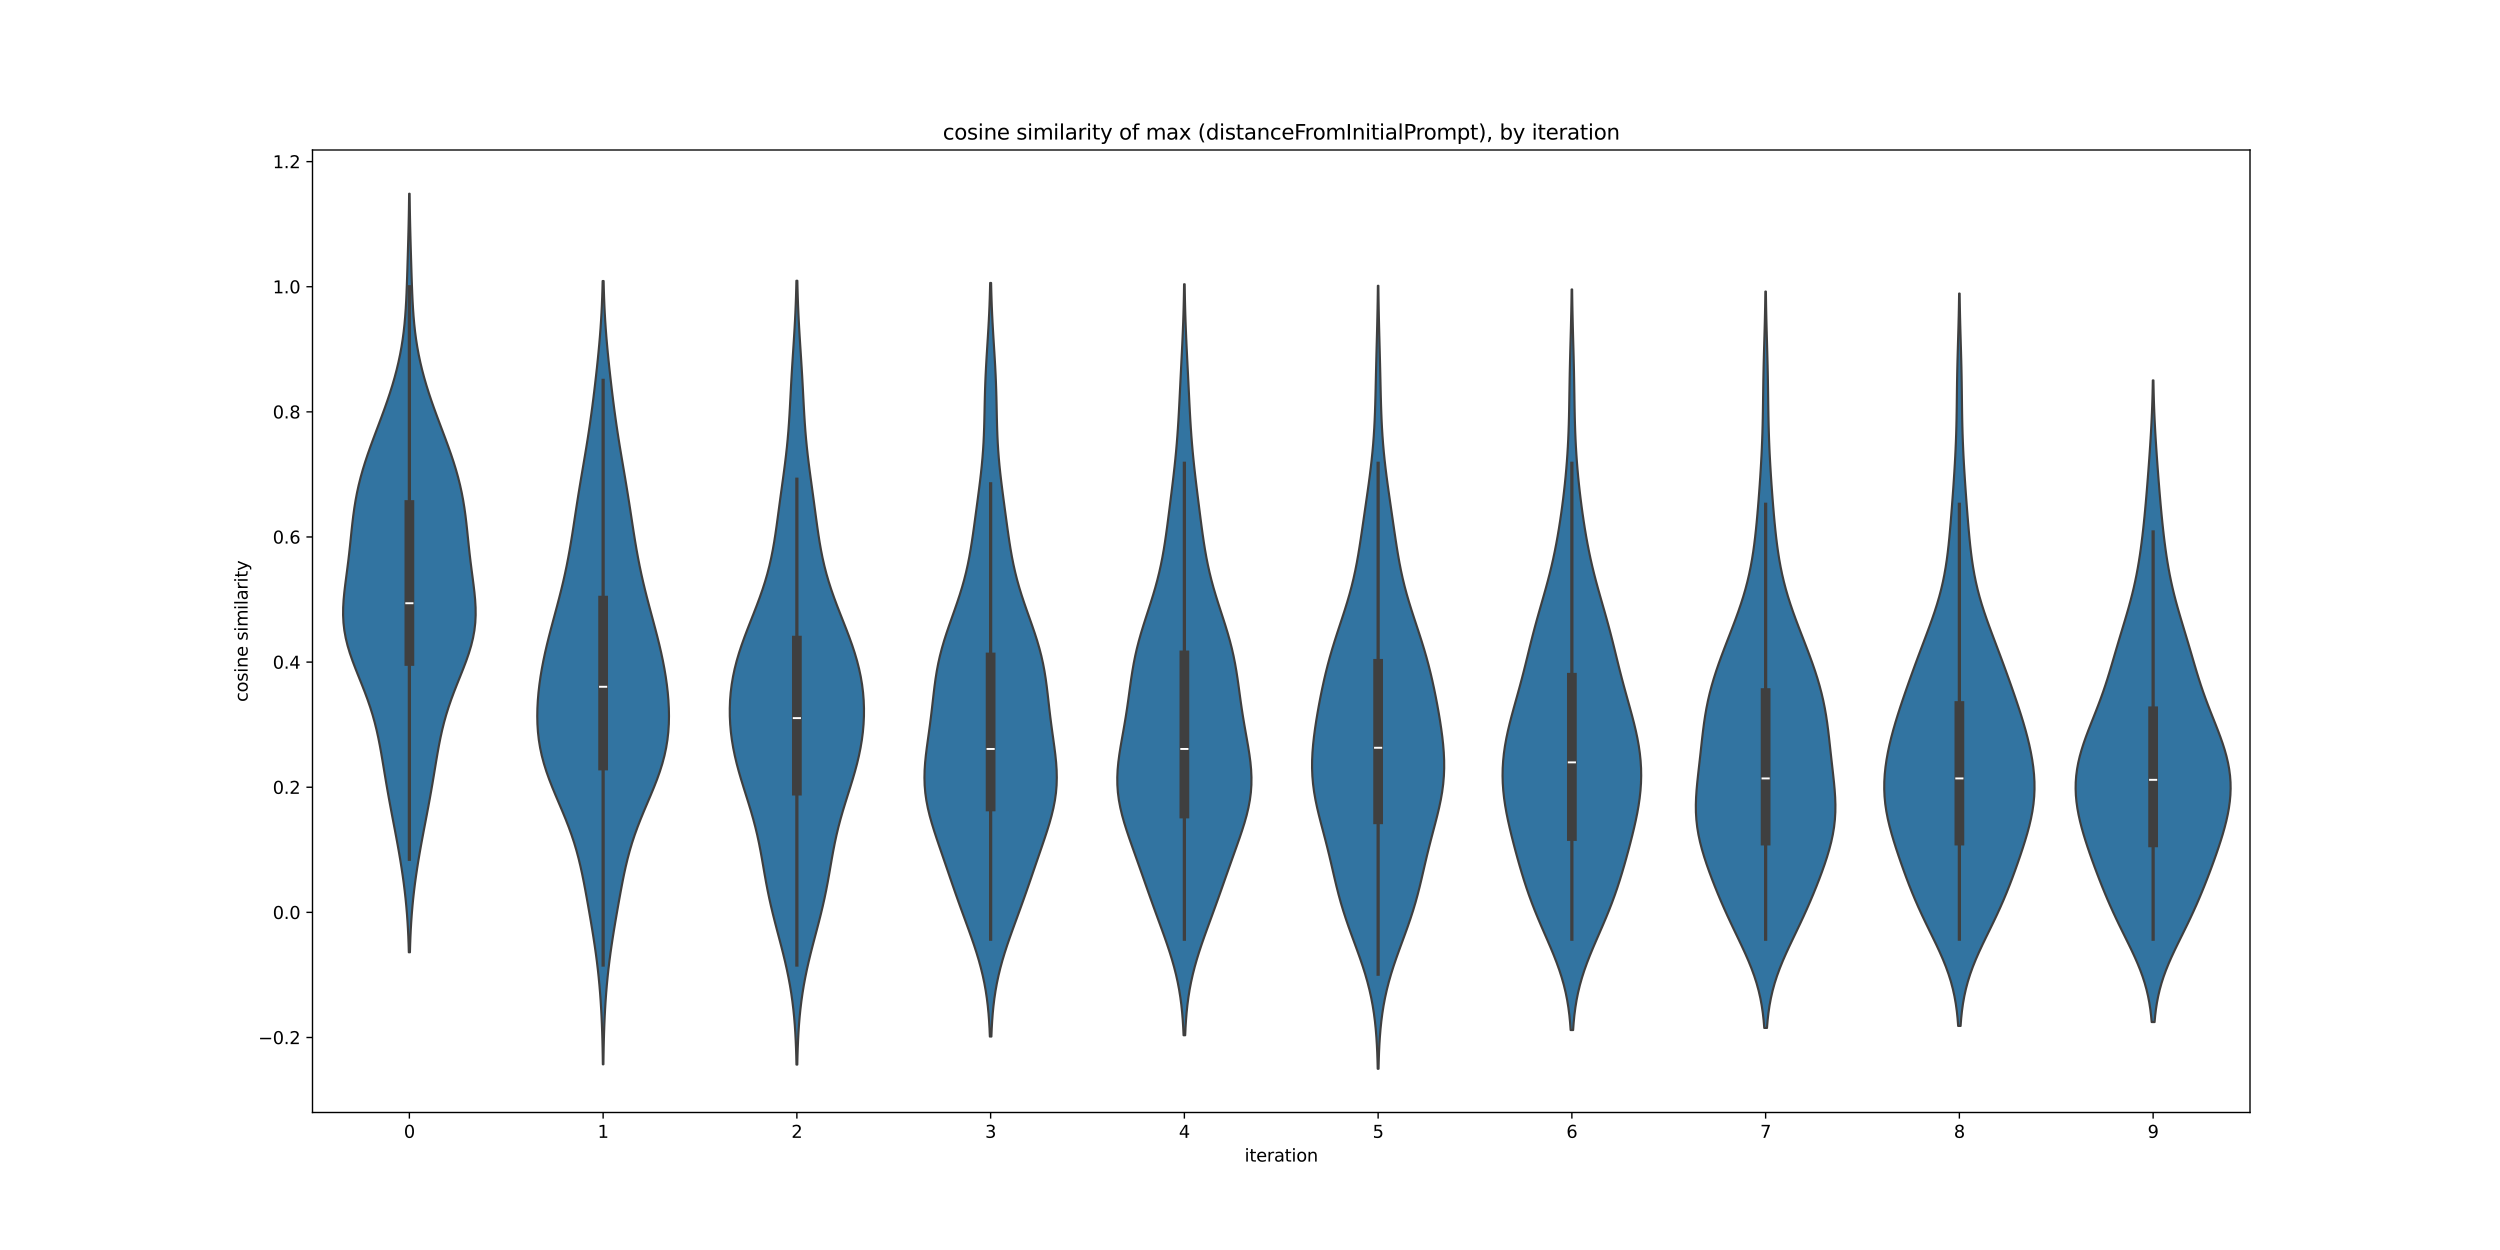 <?xml version="1.0" encoding="utf-8" standalone="no"?>
<!DOCTYPE svg PUBLIC "-//W3C//DTD SVG 1.1//EN"
  "http://www.w3.org/Graphics/SVG/1.1/DTD/svg11.dtd">
<svg xmlns:xlink="http://www.w3.org/1999/xlink" width="1440pt" height="720pt" viewBox="0 0 1440 720" xmlns="http://www.w3.org/2000/svg" version="1.1">
 <defs>
  <style type="text/css">*{stroke-linejoin: round; stroke-linecap: butt}</style>
 </defs>
 <g id="figure_1">
  <g id="patch_1">
   <path d="M 0 720 
L 1440 720 
L 1440 0 
L 0 0 
z
" style="fill: #ffffff"/>
  </g>
  <g id="axes_1">
   <g id="patch_2">
    <path d="M 180 640.8 
L 1296 640.8 
L 1296 86.4 
L 180 86.4 
z
" style="fill: #ffffff"/>
   </g>
   <g id="PolyCollection_1">
    <defs>
     <path id="mc47e271f7e" d="M 236.112 -171.492 
L 235.488 -171.492 
L 235.361 -175.905 
L 235.194 -180.318 
L 234.984 -184.731 
L 234.723 -189.144 
L 234.407 -193.558 
L 234.034 -197.971 
L 233.602 -202.384 
L 233.11 -206.797 
L 232.559 -211.211 
L 231.953 -215.624 
L 231.295 -220.037 
L 230.589 -224.45 
L 229.841 -228.863 
L 229.056 -233.277 
L 228.243 -237.69 
L 227.411 -242.103 
L 226.567 -246.516 
L 225.724 -250.929 
L 224.891 -255.343 
L 224.077 -259.756 
L 223.287 -264.169 
L 222.522 -268.582 
L 221.78 -272.996 
L 221.052 -277.409 
L 220.321 -281.822 
L 219.567 -286.235 
L 218.766 -290.648 
L 217.891 -295.062 
L 216.917 -299.475 
L 215.819 -303.888 
L 214.583 -308.301 
L 213.202 -312.715 
L 211.681 -317.128 
L 210.039 -321.541 
L 208.309 -325.954 
L 206.538 -330.367 
L 204.781 -334.781 
L 203.102 -339.194 
L 201.566 -343.607 
L 200.232 -348.02 
L 199.149 -352.433 
L 198.349 -356.847 
L 197.844 -361.26 
L 197.625 -365.673 
L 197.665 -370.086 
L 197.921 -374.5 
L 198.337 -378.913 
L 198.858 -383.326 
L 199.431 -387.739 
L 200.012 -392.152 
L 200.571 -396.566 
L 201.092 -400.979 
L 201.574 -405.392 
L 202.032 -409.805 
L 202.485 -414.218 
L 202.963 -418.632 
L 203.493 -423.045 
L 204.105 -427.458 
L 204.821 -431.871 
L 205.66 -436.285 
L 206.631 -440.698 
L 207.74 -445.111 
L 208.981 -449.524 
L 210.345 -453.937 
L 211.816 -458.351 
L 213.373 -462.764 
L 214.992 -467.177 
L 216.647 -471.59 
L 218.313 -476.004 
L 219.963 -480.417 
L 221.575 -484.83 
L 223.127 -489.243 
L 224.604 -493.656 
L 225.989 -498.07 
L 227.272 -502.483 
L 228.444 -506.896 
L 229.498 -511.309 
L 230.433 -515.722 
L 231.246 -520.136 
L 231.94 -524.549 
L 232.522 -528.962 
L 233.001 -533.375 
L 233.389 -537.789 
L 233.7 -542.202 
L 233.951 -546.615 
L 234.156 -551.028 
L 234.329 -555.441 
L 234.483 -559.855 
L 234.625 -564.268 
L 234.761 -568.681 
L 234.893 -573.094 
L 235.022 -577.507 
L 235.145 -581.921 
L 235.261 -586.334 
L 235.366 -590.747 
L 235.459 -595.16 
L 235.539 -599.574 
L 235.605 -603.987 
L 235.658 -608.4 
L 235.942 -608.4 
L 235.942 -608.4 
L 235.995 -603.987 
L 236.061 -599.574 
L 236.141 -595.16 
L 236.234 -590.747 
L 236.339 -586.334 
L 236.455 -581.921 
L 236.578 -577.507 
L 236.707 -573.094 
L 236.839 -568.681 
L 236.975 -564.268 
L 237.117 -559.855 
L 237.271 -555.441 
L 237.444 -551.028 
L 237.649 -546.615 
L 237.9 -542.202 
L 238.211 -537.789 
L 238.599 -533.375 
L 239.078 -528.962 
L 239.66 -524.549 
L 240.354 -520.136 
L 241.167 -515.722 
L 242.102 -511.309 
L 243.156 -506.896 
L 244.328 -502.483 
L 245.611 -498.07 
L 246.996 -493.656 
L 248.473 -489.243 
L 250.025 -484.83 
L 251.637 -480.417 
L 253.287 -476.004 
L 254.953 -471.59 
L 256.608 -467.177 
L 258.227 -462.764 
L 259.784 -458.351 
L 261.255 -453.937 
L 262.619 -449.524 
L 263.86 -445.111 
L 264.969 -440.698 
L 265.94 -436.285 
L 266.779 -431.871 
L 267.495 -427.458 
L 268.107 -423.045 
L 268.637 -418.632 
L 269.115 -414.218 
L 269.568 -409.805 
L 270.026 -405.392 
L 270.508 -400.979 
L 271.029 -396.566 
L 271.588 -392.152 
L 272.169 -387.739 
L 272.742 -383.326 
L 273.263 -378.913 
L 273.679 -374.5 
L 273.935 -370.086 
L 273.975 -365.673 
L 273.756 -361.26 
L 273.251 -356.847 
L 272.451 -352.433 
L 271.368 -348.02 
L 270.034 -343.607 
L 268.498 -339.194 
L 266.819 -334.781 
L 265.062 -330.367 
L 263.291 -325.954 
L 261.561 -321.541 
L 259.919 -317.128 
L 258.398 -312.715 
L 257.017 -308.301 
L 255.781 -303.888 
L 254.683 -299.475 
L 253.709 -295.062 
L 252.834 -290.648 
L 252.033 -286.235 
L 251.279 -281.822 
L 250.548 -277.409 
L 249.82 -272.996 
L 249.078 -268.582 
L 248.313 -264.169 
L 247.523 -259.756 
L 246.709 -255.343 
L 245.876 -250.929 
L 245.033 -246.516 
L 244.189 -242.103 
L 243.357 -237.69 
L 242.544 -233.277 
L 241.759 -228.863 
L 241.011 -224.45 
L 240.305 -220.037 
L 239.647 -215.624 
L 239.041 -211.211 
L 238.49 -206.797 
L 237.998 -202.384 
L 237.566 -197.971 
L 237.193 -193.558 
L 236.877 -189.144 
L 236.616 -184.731 
L 236.406 -180.318 
L 236.239 -175.905 
L 236.112 -171.492 
z
" style="stroke: #3f3f3f; stroke-width: 1.25"/>
    </defs>
    <g clip-path="url(#pf06abed118)">
     <use xlink:href="#mc47e271f7e" x="0" y="720" style="fill: #3274a1; stroke: #3f3f3f; stroke-width: 1.25"/>
    </g>
   </g>
   <g id="PolyCollection_2">
    <defs>
     <path id="m40eaba47de" d="M 347.557 -106.964 
L 347.243 -106.964 
L 347.18 -111.521 
L 347.098 -116.078 
L 346.993 -120.635 
L 346.861 -125.192 
L 346.697 -129.749 
L 346.499 -134.307 
L 346.261 -138.864 
L 345.979 -143.421 
L 345.65 -147.978 
L 345.27 -152.535 
L 344.836 -157.092 
L 344.346 -161.649 
L 343.8 -166.206 
L 343.2 -170.763 
L 342.55 -175.321 
L 341.856 -179.878 
L 341.126 -184.435 
L 340.368 -188.992 
L 339.588 -193.549 
L 338.793 -198.106 
L 337.982 -202.663 
L 337.149 -207.22 
L 336.282 -211.778 
L 335.364 -216.335 
L 334.37 -220.892 
L 333.276 -225.449 
L 332.06 -230.006 
L 330.702 -234.563 
L 329.195 -239.12 
L 327.543 -243.677 
L 325.763 -248.234 
L 323.885 -252.792 
L 321.952 -257.349 
L 320.016 -261.906 
L 318.131 -266.463 
L 316.352 -271.02 
L 314.726 -275.577 
L 313.294 -280.134 
L 312.082 -284.691 
L 311.105 -289.249 
L 310.366 -293.806 
L 309.857 -298.363 
L 309.563 -302.92 
L 309.467 -307.477 
L 309.549 -312.034 
L 309.79 -316.591 
L 310.177 -321.148 
L 310.698 -325.705 
L 311.342 -330.263 
L 312.102 -334.82 
L 312.971 -339.377 
L 313.938 -343.934 
L 314.992 -348.491 
L 316.118 -353.048 
L 317.299 -357.605 
L 318.513 -362.162 
L 319.74 -366.72 
L 320.96 -371.277 
L 322.153 -375.834 
L 323.302 -380.391 
L 324.396 -384.948 
L 325.424 -389.505 
L 326.385 -394.062 
L 327.277 -398.619 
L 328.108 -403.176 
L 328.886 -407.734 
L 329.622 -412.291 
L 330.331 -416.848 
L 331.027 -421.405 
L 331.723 -425.962 
L 332.428 -430.519 
L 333.15 -435.076 
L 333.891 -439.633 
L 334.649 -444.191 
L 335.42 -448.748 
L 336.196 -453.305 
L 336.967 -457.862 
L 337.724 -462.419 
L 338.458 -466.976 
L 339.164 -471.533 
L 339.839 -476.09 
L 340.482 -480.647 
L 341.095 -485.205 
L 341.68 -489.762 
L 342.243 -494.319 
L 342.784 -498.876 
L 343.306 -503.433 
L 343.808 -507.99 
L 344.288 -512.547 
L 344.741 -517.104 
L 345.164 -521.662 
L 345.552 -526.219 
L 345.9 -530.776 
L 346.205 -535.333 
L 346.468 -539.89 
L 346.688 -544.447 
L 346.867 -549.004 
L 347.01 -553.561 
L 347.121 -558.118 
L 347.679 -558.118 
L 347.679 -558.118 
L 347.79 -553.561 
L 347.933 -549.004 
L 348.112 -544.447 
L 348.332 -539.89 
L 348.595 -535.333 
L 348.9 -530.776 
L 349.248 -526.219 
L 349.636 -521.662 
L 350.059 -517.104 
L 350.512 -512.547 
L 350.992 -507.99 
L 351.494 -503.433 
L 352.016 -498.876 
L 352.557 -494.319 
L 353.12 -489.762 
L 353.705 -485.205 
L 354.318 -480.647 
L 354.961 -476.09 
L 355.636 -471.533 
L 356.342 -466.976 
L 357.076 -462.419 
L 357.833 -457.862 
L 358.604 -453.305 
L 359.38 -448.748 
L 360.151 -444.191 
L 360.909 -439.633 
L 361.65 -435.076 
L 362.372 -430.519 
L 363.077 -425.962 
L 363.773 -421.405 
L 364.469 -416.848 
L 365.178 -412.291 
L 365.914 -407.734 
L 366.692 -403.176 
L 367.523 -398.619 
L 368.415 -394.062 
L 369.376 -389.505 
L 370.404 -384.948 
L 371.498 -380.391 
L 372.647 -375.834 
L 373.84 -371.277 
L 375.06 -366.72 
L 376.287 -362.162 
L 377.501 -357.605 
L 378.682 -353.048 
L 379.808 -348.491 
L 380.862 -343.934 
L 381.829 -339.377 
L 382.698 -334.82 
L 383.458 -330.263 
L 384.102 -325.705 
L 384.623 -321.148 
L 385.01 -316.591 
L 385.251 -312.034 
L 385.333 -307.477 
L 385.237 -302.92 
L 384.943 -298.363 
L 384.434 -293.806 
L 383.695 -289.249 
L 382.718 -284.691 
L 381.506 -280.134 
L 380.074 -275.577 
L 378.448 -271.02 
L 376.669 -266.463 
L 374.784 -261.906 
L 372.848 -257.349 
L 370.915 -252.792 
L 369.037 -248.234 
L 367.257 -243.677 
L 365.605 -239.12 
L 364.098 -234.563 
L 362.74 -230.006 
L 361.524 -225.449 
L 360.43 -220.892 
L 359.436 -216.335 
L 358.518 -211.778 
L 357.651 -207.22 
L 356.818 -202.663 
L 356.007 -198.106 
L 355.212 -193.549 
L 354.432 -188.992 
L 353.674 -184.435 
L 352.944 -179.878 
L 352.25 -175.321 
L 351.6 -170.763 
L 351 -166.206 
L 350.454 -161.649 
L 349.964 -157.092 
L 349.53 -152.535 
L 349.15 -147.978 
L 348.821 -143.421 
L 348.539 -138.864 
L 348.301 -134.307 
L 348.103 -129.749 
L 347.939 -125.192 
L 347.807 -120.635 
L 347.702 -116.078 
L 347.62 -111.521 
L 347.557 -106.964 
z
" style="stroke: #3f3f3f; stroke-width: 1.25"/>
    </defs>
    <g clip-path="url(#pf06abed118)">
     <use xlink:href="#m40eaba47de" x="0" y="720" style="fill: #3274a1; stroke: #3f3f3f; stroke-width: 1.25"/>
    </g>
   </g>
   <g id="PolyCollection_3">
    <defs>
     <path id="me49a087bea" d="M 459.237 -106.808 
L 458.763 -106.808 
L 458.66 -111.368 
L 458.52 -115.928 
L 458.335 -120.488 
L 458.096 -125.049 
L 457.793 -129.609 
L 457.417 -134.169 
L 456.957 -138.729 
L 456.407 -143.29 
L 455.761 -147.85 
L 455.015 -152.41 
L 454.168 -156.971 
L 453.227 -161.531 
L 452.198 -166.091 
L 451.095 -170.651 
L 449.936 -175.212 
L 448.742 -179.772 
L 447.538 -184.332 
L 446.348 -188.892 
L 445.197 -193.453 
L 444.104 -198.013 
L 443.083 -202.573 
L 442.138 -207.134 
L 441.264 -211.694 
L 440.445 -216.254 
L 439.656 -220.814 
L 438.866 -225.375 
L 438.04 -229.935 
L 437.148 -234.495 
L 436.162 -239.056 
L 435.067 -243.616 
L 433.862 -248.176 
L 432.555 -252.736 
L 431.169 -257.297 
L 429.738 -261.857 
L 428.3 -266.417 
L 426.897 -270.977 
L 425.567 -275.538 
L 424.345 -280.098 
L 423.258 -284.658 
L 422.329 -289.219 
L 421.569 -293.779 
L 420.987 -298.339 
L 420.589 -302.899 
L 420.375 -307.46 
L 420.351 -312.02 
L 420.519 -316.58 
L 420.883 -321.14 
L 421.447 -325.701 
L 422.214 -330.261 
L 423.182 -334.821 
L 424.344 -339.382 
L 425.688 -343.942 
L 427.191 -348.502 
L 428.826 -353.062 
L 430.555 -357.623 
L 432.341 -362.183 
L 434.138 -366.743 
L 435.905 -371.303 
L 437.603 -375.864 
L 439.198 -380.424 
L 440.666 -384.984 
L 441.992 -389.545 
L 443.171 -394.105 
L 444.208 -398.665 
L 445.116 -403.225 
L 445.916 -407.786 
L 446.632 -412.346 
L 447.29 -416.906 
L 447.915 -421.466 
L 448.526 -426.027 
L 449.137 -430.587 
L 449.755 -435.147 
L 450.38 -439.708 
L 451.006 -444.268 
L 451.62 -448.828 
L 452.209 -453.388 
L 452.76 -457.949 
L 453.261 -462.509 
L 453.706 -467.069 
L 454.094 -471.629 
L 454.429 -476.19 
L 454.721 -480.75 
L 454.981 -485.31 
L 455.224 -489.871 
L 455.462 -494.431 
L 455.706 -498.991 
L 455.963 -503.551 
L 456.236 -508.112 
L 456.522 -512.672 
L 456.817 -517.232 
L 457.113 -521.793 
L 457.402 -526.353 
L 457.675 -530.913 
L 457.926 -535.473 
L 458.148 -540.034 
L 458.34 -544.594 
L 458.501 -549.154 
L 458.631 -553.714 
L 458.734 -558.275 
L 459.266 -558.275 
L 459.266 -558.275 
L 459.369 -553.714 
L 459.499 -549.154 
L 459.66 -544.594 
L 459.852 -540.034 
L 460.074 -535.473 
L 460.325 -530.913 
L 460.598 -526.353 
L 460.887 -521.793 
L 461.183 -517.232 
L 461.478 -512.672 
L 461.764 -508.112 
L 462.037 -503.551 
L 462.294 -498.991 
L 462.538 -494.431 
L 462.776 -489.871 
L 463.019 -485.31 
L 463.279 -480.75 
L 463.571 -476.19 
L 463.906 -471.629 
L 464.294 -467.069 
L 464.739 -462.509 
L 465.24 -457.949 
L 465.791 -453.388 
L 466.38 -448.828 
L 466.994 -444.268 
L 467.62 -439.708 
L 468.245 -435.147 
L 468.863 -430.587 
L 469.474 -426.027 
L 470.085 -421.466 
L 470.71 -416.906 
L 471.368 -412.346 
L 472.084 -407.786 
L 472.884 -403.225 
L 473.792 -398.665 
L 474.829 -394.105 
L 476.008 -389.545 
L 477.334 -384.984 
L 478.802 -380.424 
L 480.397 -375.864 
L 482.095 -371.303 
L 483.862 -366.743 
L 485.659 -362.183 
L 487.445 -357.623 
L 489.174 -353.062 
L 490.809 -348.502 
L 492.312 -343.942 
L 493.656 -339.382 
L 494.818 -334.821 
L 495.786 -330.261 
L 496.553 -325.701 
L 497.117 -321.14 
L 497.481 -316.58 
L 497.649 -312.02 
L 497.625 -307.46 
L 497.411 -302.899 
L 497.013 -298.339 
L 496.431 -293.779 
L 495.671 -289.219 
L 494.742 -284.658 
L 493.655 -280.098 
L 492.433 -275.538 
L 491.103 -270.977 
L 489.7 -266.417 
L 488.262 -261.857 
L 486.831 -257.297 
L 485.445 -252.736 
L 484.138 -248.176 
L 482.933 -243.616 
L 481.838 -239.056 
L 480.852 -234.495 
L 479.96 -229.935 
L 479.134 -225.375 
L 478.344 -220.814 
L 477.555 -216.254 
L 476.736 -211.694 
L 475.862 -207.134 
L 474.917 -202.573 
L 473.896 -198.013 
L 472.803 -193.453 
L 471.652 -188.892 
L 470.462 -184.332 
L 469.258 -179.772 
L 468.064 -175.212 
L 466.905 -170.651 
L 465.802 -166.091 
L 464.773 -161.531 
L 463.832 -156.971 
L 462.985 -152.41 
L 462.239 -147.85 
L 461.593 -143.29 
L 461.043 -138.729 
L 460.583 -134.169 
L 460.207 -129.609 
L 459.904 -125.049 
L 459.665 -120.488 
L 459.48 -115.928 
L 459.34 -111.368 
L 459.237 -106.808 
z
" style="stroke: #3f3f3f; stroke-width: 1.25"/>
    </defs>
    <g clip-path="url(#pf06abed118)">
     <use xlink:href="#me49a087bea" x="0" y="720" style="fill: #3274a1; stroke: #3f3f3f; stroke-width: 1.25"/>
    </g>
   </g>
   <g id="PolyCollection_4">
    <defs>
     <path id="m8d9bafd467" d="M 571.031 -122.952 
L 570.169 -122.952 
L 569.981 -127.336 
L 569.729 -131.721 
L 569.398 -136.105 
L 568.973 -140.49 
L 568.439 -144.874 
L 567.783 -149.259 
L 566.995 -153.643 
L 566.068 -158.028 
L 565.003 -162.412 
L 563.804 -166.797 
L 562.483 -171.181 
L 561.058 -175.566 
L 559.551 -179.95 
L 557.987 -184.335 
L 556.391 -188.719 
L 554.786 -193.104 
L 553.191 -197.488 
L 551.616 -201.873 
L 550.068 -206.257 
L 548.543 -210.641 
L 547.033 -215.026 
L 545.53 -219.41 
L 544.025 -223.795 
L 542.517 -228.179 
L 541.011 -232.564 
L 539.525 -236.948 
L 538.087 -241.333 
L 536.734 -245.717 
L 535.506 -250.102 
L 534.448 -254.486 
L 533.596 -258.871 
L 532.978 -263.255 
L 532.607 -267.64 
L 532.482 -272.024 
L 532.582 -276.409 
L 532.875 -280.793 
L 533.318 -285.178 
L 533.864 -289.562 
L 534.464 -293.947 
L 535.076 -298.331 
L 535.672 -302.716 
L 536.232 -307.1 
L 536.755 -311.485 
L 537.253 -315.869 
L 537.75 -320.253 
L 538.28 -324.638 
L 538.877 -329.022 
L 539.576 -333.407 
L 540.407 -337.791 
L 541.386 -342.176 
L 542.518 -346.56 
L 543.796 -350.945 
L 545.198 -355.329 
L 546.691 -359.714 
L 548.235 -364.098 
L 549.789 -368.483 
L 551.31 -372.867 
L 552.761 -377.252 
L 554.113 -381.636 
L 555.347 -386.021 
L 556.456 -390.405 
L 557.44 -394.79 
L 558.312 -399.174 
L 559.087 -403.559 
L 559.787 -407.943 
L 560.434 -412.328 
L 561.048 -416.712 
L 561.646 -421.096 
L 562.236 -425.481 
L 562.824 -429.865 
L 563.407 -434.25 
L 563.977 -438.634 
L 564.524 -443.019 
L 565.034 -447.403 
L 565.494 -451.788 
L 565.895 -456.172 
L 566.231 -460.557 
L 566.5 -464.941 
L 566.708 -469.326 
L 566.864 -473.71 
L 566.983 -478.095 
L 567.08 -482.479 
L 567.172 -486.864 
L 567.274 -491.248 
L 567.399 -495.633 
L 567.555 -500.017 
L 567.745 -504.402 
L 567.967 -508.786 
L 568.216 -513.171 
L 568.483 -517.555 
L 568.759 -521.939 
L 569.033 -526.324 
L 569.295 -530.708 
L 569.537 -535.093 
L 569.754 -539.477 
L 569.942 -543.862 
L 570.099 -548.246 
L 570.228 -552.631 
L 570.33 -557.015 
L 570.87 -557.015 
L 570.87 -557.015 
L 570.972 -552.631 
L 571.101 -548.246 
L 571.258 -543.862 
L 571.446 -539.477 
L 571.663 -535.093 
L 571.905 -530.708 
L 572.167 -526.324 
L 572.441 -521.939 
L 572.717 -517.555 
L 572.984 -513.171 
L 573.233 -508.786 
L 573.455 -504.402 
L 573.645 -500.017 
L 573.801 -495.633 
L 573.926 -491.248 
L 574.028 -486.864 
L 574.12 -482.479 
L 574.217 -478.095 
L 574.336 -473.71 
L 574.492 -469.326 
L 574.7 -464.941 
L 574.969 -460.557 
L 575.305 -456.172 
L 575.706 -451.788 
L 576.166 -447.403 
L 576.676 -443.019 
L 577.223 -438.634 
L 577.793 -434.25 
L 578.376 -429.865 
L 578.964 -425.481 
L 579.554 -421.096 
L 580.152 -416.712 
L 580.766 -412.328 
L 581.413 -407.943 
L 582.113 -403.559 
L 582.888 -399.174 
L 583.76 -394.79 
L 584.744 -390.405 
L 585.853 -386.021 
L 587.087 -381.636 
L 588.439 -377.252 
L 589.89 -372.867 
L 591.411 -368.483 
L 592.965 -364.098 
L 594.509 -359.714 
L 596.002 -355.329 
L 597.404 -350.945 
L 598.682 -346.56 
L 599.814 -342.176 
L 600.793 -337.791 
L 601.624 -333.407 
L 602.323 -329.022 
L 602.92 -324.638 
L 603.45 -320.253 
L 603.947 -315.869 
L 604.445 -311.485 
L 604.968 -307.1 
L 605.528 -302.716 
L 606.124 -298.331 
L 606.736 -293.947 
L 607.336 -289.562 
L 607.882 -285.178 
L 608.325 -280.793 
L 608.618 -276.409 
L 608.718 -272.024 
L 608.593 -267.64 
L 608.222 -263.255 
L 607.604 -258.871 
L 606.752 -254.486 
L 605.694 -250.102 
L 604.466 -245.717 
L 603.113 -241.333 
L 601.675 -236.948 
L 600.189 -232.564 
L 598.683 -228.179 
L 597.175 -223.795 
L 595.67 -219.41 
L 594.167 -215.026 
L 592.657 -210.641 
L 591.132 -206.257 
L 589.584 -201.873 
L 588.009 -197.488 
L 586.414 -193.104 
L 584.809 -188.719 
L 583.213 -184.335 
L 581.649 -179.95 
L 580.142 -175.566 
L 578.717 -171.181 
L 577.396 -166.797 
L 576.197 -162.412 
L 575.132 -158.028 
L 574.205 -153.643 
L 573.417 -149.259 
L 572.761 -144.874 
L 572.227 -140.49 
L 571.802 -136.105 
L 571.471 -131.721 
L 571.219 -127.336 
L 571.031 -122.952 
z
" style="stroke: #3f3f3f; stroke-width: 1.25"/>
    </defs>
    <g clip-path="url(#pf06abed118)">
     <use xlink:href="#m8d9bafd467" x="0" y="720" style="fill: #3274a1; stroke: #3f3f3f; stroke-width: 1.25"/>
    </g>
   </g>
   <g id="PolyCollection_5">
    <defs>
     <path id="m9056657db6" d="M 682.662 -123.7 
L 681.738 -123.7 
L 681.535 -128.07 
L 681.262 -132.439 
L 680.906 -136.809 
L 680.449 -141.178 
L 679.878 -145.547 
L 679.18 -149.917 
L 678.346 -154.286 
L 677.372 -158.655 
L 676.261 -163.025 
L 675.02 -167.394 
L 673.664 -171.763 
L 672.213 -176.133 
L 670.689 -180.502 
L 669.118 -184.871 
L 667.522 -189.241 
L 665.923 -193.61 
L 664.335 -197.98 
L 662.764 -202.349 
L 661.212 -206.718 
L 659.673 -211.088 
L 658.138 -215.457 
L 656.598 -219.826 
L 655.048 -224.196 
L 653.49 -228.565 
L 651.935 -232.934 
L 650.406 -237.304 
L 648.935 -241.673 
L 647.562 -246.042 
L 646.333 -250.412 
L 645.291 -254.781 
L 644.473 -259.151 
L 643.906 -263.52 
L 643.602 -267.889 
L 643.559 -272.259 
L 643.756 -276.628 
L 644.161 -280.997 
L 644.731 -285.367 
L 645.417 -289.736 
L 646.172 -294.105 
L 646.95 -298.475 
L 647.715 -302.844 
L 648.444 -307.213 
L 649.124 -311.583 
L 649.757 -315.952 
L 650.359 -320.322 
L 650.954 -324.691 
L 651.571 -329.06 
L 652.245 -333.43 
L 653.004 -337.799 
L 653.874 -342.168 
L 654.868 -346.538 
L 655.989 -350.907 
L 657.225 -355.276 
L 658.555 -359.646 
L 659.948 -364.015 
L 661.367 -368.384 
L 662.776 -372.754 
L 664.138 -377.123 
L 665.425 -381.493 
L 666.615 -385.862 
L 667.696 -390.231 
L 668.667 -394.601 
L 669.534 -398.97 
L 670.309 -403.339 
L 671.008 -407.709 
L 671.649 -412.078 
L 672.25 -416.447 
L 672.825 -420.817 
L 673.385 -425.186 
L 673.938 -429.555 
L 674.485 -433.925 
L 675.025 -438.294 
L 675.554 -442.664 
L 676.067 -447.033 
L 676.555 -451.402 
L 677.012 -455.772 
L 677.434 -460.141 
L 677.818 -464.51 
L 678.162 -468.88 
L 678.47 -473.249 
L 678.746 -477.618 
L 678.996 -481.988 
L 679.228 -486.357 
L 679.449 -490.726 
L 679.664 -495.096 
L 679.88 -499.465 
L 680.097 -503.834 
L 680.317 -508.204 
L 680.537 -512.573 
L 680.754 -516.943 
L 680.965 -521.312 
L 681.164 -525.681 
L 681.348 -530.051 
L 681.513 -534.42 
L 681.658 -538.789 
L 681.781 -543.159 
L 681.884 -547.528 
L 681.966 -551.897 
L 682.031 -556.267 
L 682.369 -556.267 
L 682.369 -556.267 
L 682.434 -551.897 
L 682.516 -547.528 
L 682.619 -543.159 
L 682.742 -538.789 
L 682.887 -534.42 
L 683.052 -530.051 
L 683.236 -525.681 
L 683.435 -521.312 
L 683.646 -516.943 
L 683.863 -512.573 
L 684.083 -508.204 
L 684.303 -503.834 
L 684.52 -499.465 
L 684.736 -495.096 
L 684.951 -490.726 
L 685.172 -486.357 
L 685.404 -481.988 
L 685.654 -477.618 
L 685.93 -473.249 
L 686.238 -468.88 
L 686.582 -464.51 
L 686.966 -460.141 
L 687.388 -455.772 
L 687.845 -451.402 
L 688.333 -447.033 
L 688.846 -442.664 
L 689.375 -438.294 
L 689.915 -433.925 
L 690.462 -429.555 
L 691.015 -425.186 
L 691.575 -420.817 
L 692.15 -416.447 
L 692.751 -412.078 
L 693.392 -407.709 
L 694.091 -403.339 
L 694.866 -398.97 
L 695.733 -394.601 
L 696.704 -390.231 
L 697.785 -385.862 
L 698.975 -381.493 
L 700.262 -377.123 
L 701.624 -372.754 
L 703.033 -368.384 
L 704.452 -364.015 
L 705.845 -359.646 
L 707.175 -355.276 
L 708.411 -350.907 
L 709.532 -346.538 
L 710.526 -342.168 
L 711.396 -337.799 
L 712.155 -333.43 
L 712.829 -329.06 
L 713.446 -324.691 
L 714.041 -320.322 
L 714.643 -315.952 
L 715.276 -311.583 
L 715.956 -307.213 
L 716.685 -302.844 
L 717.45 -298.475 
L 718.228 -294.105 
L 718.983 -289.736 
L 719.669 -285.367 
L 720.239 -280.997 
L 720.644 -276.628 
L 720.841 -272.259 
L 720.798 -267.889 
L 720.494 -263.52 
L 719.927 -259.151 
L 719.109 -254.781 
L 718.067 -250.412 
L 716.838 -246.042 
L 715.465 -241.673 
L 713.994 -237.304 
L 712.465 -232.934 
L 710.91 -228.565 
L 709.352 -224.196 
L 707.802 -219.826 
L 706.262 -215.457 
L 704.727 -211.088 
L 703.188 -206.718 
L 701.636 -202.349 
L 700.065 -197.98 
L 698.477 -193.61 
L 696.878 -189.241 
L 695.282 -184.871 
L 693.711 -180.502 
L 692.187 -176.133 
L 690.736 -171.763 
L 689.38 -167.394 
L 688.139 -163.025 
L 687.028 -158.655 
L 686.054 -154.286 
L 685.22 -149.917 
L 684.522 -145.547 
L 683.951 -141.178 
L 683.494 -136.809 
L 683.138 -132.439 
L 682.865 -128.07 
L 682.662 -123.7 
z
" style="stroke: #3f3f3f; stroke-width: 1.25"/>
    </defs>
    <g clip-path="url(#pf06abed118)">
     <use xlink:href="#m9056657db6" x="0" y="720" style="fill: #3274a1; stroke: #3f3f3f; stroke-width: 1.25"/>
    </g>
   </g>
   <g id="PolyCollection_6">
    <defs>
     <path id="md860e2fac4" d="M 794.036 -104.4 
L 793.564 -104.4 
L 793.451 -108.955 
L 793.294 -113.511 
L 793.081 -118.066 
L 792.799 -122.622 
L 792.43 -127.177 
L 791.96 -131.732 
L 791.372 -136.288 
L 790.653 -140.843 
L 789.79 -145.399 
L 788.776 -149.954 
L 787.61 -154.509 
L 786.3 -159.065 
L 784.858 -163.62 
L 783.308 -168.176 
L 781.681 -172.731 
L 780.012 -177.287 
L 778.34 -181.842 
L 776.705 -186.397 
L 775.139 -190.953 
L 773.667 -195.508 
L 772.304 -200.064 
L 771.048 -204.619 
L 769.887 -209.174 
L 768.794 -213.73 
L 767.739 -218.285 
L 766.687 -222.841 
L 765.61 -227.396 
L 764.491 -231.951 
L 763.325 -236.507 
L 762.127 -241.062 
L 760.924 -245.618 
L 759.756 -250.173 
L 758.67 -254.728 
L 757.711 -259.284 
L 756.918 -263.839 
L 756.319 -268.395 
L 755.931 -272.95 
L 755.755 -277.506 
L 755.78 -282.061 
L 755.988 -286.616 
L 756.355 -291.172 
L 756.853 -295.727 
L 757.458 -300.283 
L 758.147 -304.838 
L 758.905 -309.393 
L 759.719 -313.949 
L 760.587 -318.504 
L 761.511 -323.06 
L 762.498 -327.615 
L 763.557 -332.17 
L 764.698 -336.726 
L 765.927 -341.281 
L 767.244 -345.837 
L 768.64 -350.392 
L 770.099 -354.947 
L 771.596 -359.503 
L 773.098 -364.058 
L 774.572 -368.614 
L 775.987 -373.169 
L 777.316 -377.725 
L 778.539 -382.28 
L 779.648 -386.835 
L 780.644 -391.391 
L 781.539 -395.946 
L 782.347 -400.502 
L 783.091 -405.057 
L 783.79 -409.612 
L 784.464 -414.168 
L 785.127 -418.723 
L 785.787 -423.279 
L 786.447 -427.834 
L 787.106 -432.389 
L 787.757 -436.945 
L 788.39 -441.5 
L 788.995 -446.056 
L 789.561 -450.611 
L 790.078 -455.166 
L 790.54 -459.722 
L 790.943 -464.277 
L 791.285 -468.833 
L 791.568 -473.388 
L 791.799 -477.944 
L 791.984 -482.499 
L 792.134 -487.054 
L 792.258 -491.61 
L 792.368 -496.165 
L 792.471 -500.721 
L 792.574 -505.276 
L 792.681 -509.831 
L 792.794 -514.387 
L 792.912 -518.942 
L 793.032 -523.498 
L 793.151 -528.053 
L 793.264 -532.608 
L 793.368 -537.164 
L 793.461 -541.719 
L 793.541 -546.275 
L 793.607 -550.83 
L 793.661 -555.385 
L 793.939 -555.385 
L 793.939 -555.385 
L 793.993 -550.83 
L 794.059 -546.275 
L 794.139 -541.719 
L 794.232 -537.164 
L 794.336 -532.608 
L 794.449 -528.053 
L 794.568 -523.498 
L 794.688 -518.942 
L 794.806 -514.387 
L 794.919 -509.831 
L 795.026 -505.276 
L 795.129 -500.721 
L 795.232 -496.165 
L 795.342 -491.61 
L 795.466 -487.054 
L 795.616 -482.499 
L 795.801 -477.944 
L 796.032 -473.388 
L 796.315 -468.833 
L 796.657 -464.277 
L 797.06 -459.722 
L 797.522 -455.166 
L 798.039 -450.611 
L 798.605 -446.056 
L 799.21 -441.5 
L 799.843 -436.945 
L 800.494 -432.389 
L 801.153 -427.834 
L 801.813 -423.279 
L 802.473 -418.723 
L 803.136 -414.168 
L 803.81 -409.612 
L 804.509 -405.057 
L 805.253 -400.502 
L 806.061 -395.946 
L 806.956 -391.391 
L 807.952 -386.835 
L 809.061 -382.28 
L 810.284 -377.725 
L 811.613 -373.169 
L 813.028 -368.614 
L 814.502 -364.058 
L 816.004 -359.503 
L 817.501 -354.947 
L 818.96 -350.392 
L 820.356 -345.837 
L 821.673 -341.281 
L 822.902 -336.726 
L 824.043 -332.17 
L 825.102 -327.615 
L 826.089 -323.06 
L 827.013 -318.504 
L 827.881 -313.949 
L 828.695 -309.393 
L 829.453 -304.838 
L 830.142 -300.283 
L 830.747 -295.727 
L 831.245 -291.172 
L 831.612 -286.616 
L 831.82 -282.061 
L 831.845 -277.506 
L 831.669 -272.95 
L 831.281 -268.395 
L 830.682 -263.839 
L 829.889 -259.284 
L 828.93 -254.728 
L 827.844 -250.173 
L 826.676 -245.618 
L 825.473 -241.062 
L 824.275 -236.507 
L 823.109 -231.951 
L 821.99 -227.396 
L 820.913 -222.841 
L 819.861 -218.285 
L 818.806 -213.73 
L 817.713 -209.174 
L 816.552 -204.619 
L 815.296 -200.064 
L 813.933 -195.508 
L 812.461 -190.953 
L 810.895 -186.397 
L 809.26 -181.842 
L 807.588 -177.287 
L 805.919 -172.731 
L 804.292 -168.176 
L 802.742 -163.62 
L 801.3 -159.065 
L 799.99 -154.509 
L 798.824 -149.954 
L 797.81 -145.399 
L 796.947 -140.843 
L 796.228 -136.288 
L 795.64 -131.732 
L 795.17 -127.177 
L 794.801 -122.622 
L 794.519 -118.066 
L 794.306 -113.511 
L 794.149 -108.955 
L 794.036 -104.4 
z
" style="stroke: #3f3f3f; stroke-width: 1.25"/>
    </defs>
    <g clip-path="url(#pf06abed118)">
     <use xlink:href="#md860e2fac4" x="0" y="720" style="fill: #3274a1; stroke: #3f3f3f; stroke-width: 1.25"/>
    </g>
   </g>
   <g id="PolyCollection_7">
    <defs>
     <path id="m00f545aebe" d="M 906.114 -126.7 
L 904.686 -126.7 
L 904.368 -131.008 
L 903.944 -135.317 
L 903.391 -139.626 
L 902.691 -143.935 
L 901.827 -148.243 
L 900.789 -152.552 
L 899.573 -156.861 
L 898.185 -161.17 
L 896.639 -165.479 
L 894.959 -169.787 
L 893.176 -174.096 
L 891.326 -178.405 
L 889.449 -182.714 
L 887.58 -187.022 
L 885.752 -191.331 
L 883.992 -195.64 
L 882.317 -199.949 
L 880.735 -204.257 
L 879.247 -208.566 
L 877.844 -212.875 
L 876.516 -217.184 
L 875.25 -221.493 
L 874.033 -225.801 
L 872.857 -230.11 
L 871.72 -234.419 
L 870.626 -238.728 
L 869.586 -243.036 
L 868.616 -247.345 
L 867.739 -251.654 
L 866.978 -255.963 
L 866.353 -260.271 
L 865.886 -264.58 
L 865.59 -268.889 
L 865.477 -273.198 
L 865.552 -277.506 
L 865.813 -281.815 
L 866.257 -286.124 
L 866.873 -290.433 
L 867.647 -294.742 
L 868.56 -299.05 
L 869.588 -303.359 
L 870.704 -307.668 
L 871.877 -311.977 
L 873.079 -316.285 
L 874.281 -320.594 
L 875.464 -324.903 
L 876.613 -329.212 
L 877.724 -333.52 
L 878.804 -337.829 
L 879.864 -342.138 
L 880.921 -346.447 
L 881.994 -350.756 
L 883.097 -355.064 
L 884.239 -359.373 
L 885.421 -363.682 
L 886.637 -367.991 
L 887.87 -372.299 
L 889.104 -376.608 
L 890.318 -380.917 
L 891.492 -385.226 
L 892.611 -389.534 
L 893.663 -393.843 
L 894.645 -398.152 
L 895.555 -402.461 
L 896.397 -406.77 
L 897.178 -411.078 
L 897.903 -415.387 
L 898.581 -419.696 
L 899.214 -424.005 
L 899.807 -428.313 
L 900.361 -432.622 
L 900.875 -436.931 
L 901.35 -441.24 
L 901.784 -445.548 
L 902.174 -449.857 
L 902.521 -454.166 
L 902.824 -458.475 
L 903.083 -462.783 
L 903.3 -467.092 
L 903.478 -471.401 
L 903.621 -475.71 
L 903.734 -480.019 
L 903.825 -484.327 
L 903.901 -488.636 
L 903.969 -492.945 
L 904.038 -497.254 
L 904.112 -501.562 
L 904.195 -505.871 
L 904.29 -510.18 
L 904.394 -514.489 
L 904.507 -518.797 
L 904.625 -523.106 
L 904.742 -527.415 
L 904.855 -531.724 
L 904.96 -536.033 
L 905.053 -540.341 
L 905.134 -544.65 
L 905.201 -548.959 
L 905.255 -553.268 
L 905.545 -553.268 
L 905.545 -553.268 
L 905.599 -548.959 
L 905.666 -544.65 
L 905.747 -540.341 
L 905.84 -536.033 
L 905.945 -531.724 
L 906.058 -527.415 
L 906.175 -523.106 
L 906.293 -518.797 
L 906.406 -514.489 
L 906.51 -510.18 
L 906.605 -505.871 
L 906.688 -501.562 
L 906.762 -497.254 
L 906.831 -492.945 
L 906.899 -488.636 
L 906.975 -484.327 
L 907.066 -480.019 
L 907.179 -475.71 
L 907.322 -471.401 
L 907.5 -467.092 
L 907.717 -462.783 
L 907.976 -458.475 
L 908.279 -454.166 
L 908.626 -449.857 
L 909.016 -445.548 
L 909.45 -441.24 
L 909.925 -436.931 
L 910.439 -432.622 
L 910.993 -428.313 
L 911.586 -424.005 
L 912.219 -419.696 
L 912.897 -415.387 
L 913.622 -411.078 
L 914.403 -406.77 
L 915.245 -402.461 
L 916.155 -398.152 
L 917.137 -393.843 
L 918.189 -389.534 
L 919.308 -385.226 
L 920.482 -380.917 
L 921.696 -376.608 
L 922.93 -372.299 
L 924.163 -367.991 
L 925.379 -363.682 
L 926.561 -359.373 
L 927.703 -355.064 
L 928.806 -350.756 
L 929.879 -346.447 
L 930.936 -342.138 
L 931.996 -337.829 
L 933.076 -333.52 
L 934.187 -329.212 
L 935.336 -324.903 
L 936.519 -320.594 
L 937.721 -316.285 
L 938.923 -311.977 
L 940.096 -307.668 
L 941.212 -303.359 
L 942.24 -299.05 
L 943.153 -294.742 
L 943.927 -290.433 
L 944.543 -286.124 
L 944.987 -281.815 
L 945.248 -277.506 
L 945.323 -273.198 
L 945.21 -268.889 
L 944.914 -264.58 
L 944.447 -260.271 
L 943.822 -255.963 
L 943.061 -251.654 
L 942.184 -247.345 
L 941.214 -243.036 
L 940.174 -238.728 
L 939.08 -234.419 
L 937.943 -230.11 
L 936.767 -225.801 
L 935.55 -221.493 
L 934.284 -217.184 
L 932.956 -212.875 
L 931.553 -208.566 
L 930.065 -204.257 
L 928.483 -199.949 
L 926.808 -195.64 
L 925.048 -191.331 
L 923.22 -187.022 
L 921.351 -182.714 
L 919.474 -178.405 
L 917.624 -174.096 
L 915.841 -169.787 
L 914.161 -165.479 
L 912.615 -161.17 
L 911.227 -156.861 
L 910.011 -152.552 
L 908.973 -148.243 
L 908.109 -143.935 
L 907.409 -139.626 
L 906.856 -135.317 
L 906.432 -131.008 
L 906.114 -126.7 
z
" style="stroke: #3f3f3f; stroke-width: 1.25"/>
    </defs>
    <g clip-path="url(#pf06abed118)">
     <use xlink:href="#m00f545aebe" x="0" y="720" style="fill: #3274a1; stroke: #3f3f3f; stroke-width: 1.25"/>
    </g>
   </g>
   <g id="PolyCollection_8">
    <defs>
     <path id="m81015879b0" d="M 1017.779 -127.916 
L 1016.221 -127.916 
L 1015.864 -132.2 
L 1015.385 -136.484 
L 1014.759 -140.769 
L 1013.964 -145.053 
L 1012.981 -149.337 
L 1011.802 -153.621 
L 1010.423 -157.905 
L 1008.855 -162.19 
L 1007.12 -166.474 
L 1005.246 -170.758 
L 1003.272 -175.042 
L 1001.239 -179.326 
L 999.186 -183.611 
L 997.147 -187.895 
L 995.148 -192.179 
L 993.208 -196.463 
L 991.334 -200.747 
L 989.527 -205.032 
L 987.788 -209.316 
L 986.116 -213.6 
L 984.517 -217.884 
L 983.004 -222.168 
L 981.596 -226.453 
L 980.322 -230.737 
L 979.211 -235.021 
L 978.291 -239.305 
L 977.585 -243.589 
L 977.105 -247.873 
L 976.852 -252.158 
L 976.809 -256.442 
L 976.949 -260.726 
L 977.236 -265.01 
L 977.627 -269.294 
L 978.081 -273.579 
L 978.562 -277.863 
L 979.047 -282.147 
L 979.523 -286.431 
L 979.992 -290.715 
L 980.467 -295 
L 980.972 -299.284 
L 981.532 -303.568 
L 982.174 -307.852 
L 982.92 -312.136 
L 983.788 -316.421 
L 984.785 -320.705 
L 985.914 -324.989 
L 987.169 -329.273 
L 988.539 -333.557 
L 990.009 -337.842 
L 991.561 -342.126 
L 993.174 -346.41 
L 994.824 -350.694 
L 996.487 -354.978 
L 998.137 -359.262 
L 999.749 -363.547 
L 1001.299 -367.831 
L 1002.763 -372.115 
L 1004.126 -376.399 
L 1005.373 -380.683 
L 1006.499 -384.968 
L 1007.502 -389.252 
L 1008.386 -393.536 
L 1009.16 -397.82 
L 1009.837 -402.104 
L 1010.43 -406.389 
L 1010.954 -410.673 
L 1011.423 -414.957 
L 1011.848 -419.241 
L 1012.239 -423.525 
L 1012.605 -427.81 
L 1012.949 -432.094 
L 1013.275 -436.378 
L 1013.584 -440.662 
L 1013.876 -444.946 
L 1014.148 -449.231 
L 1014.4 -453.515 
L 1014.628 -457.799 
L 1014.83 -462.083 
L 1015.004 -466.367 
L 1015.15 -470.651 
L 1015.269 -474.936 
L 1015.365 -479.22 
L 1015.441 -483.504 
L 1015.505 -487.788 
L 1015.563 -492.072 
L 1015.622 -496.357 
L 1015.689 -500.641 
L 1015.767 -504.925 
L 1015.858 -509.209 
L 1015.962 -513.493 
L 1016.075 -517.778 
L 1016.195 -522.062 
L 1016.316 -526.346 
L 1016.434 -530.63 
L 1016.543 -534.914 
L 1016.641 -539.199 
L 1016.725 -543.483 
L 1016.796 -547.767 
L 1016.852 -552.051 
L 1017.148 -552.051 
L 1017.148 -552.051 
L 1017.204 -547.767 
L 1017.275 -543.483 
L 1017.359 -539.199 
L 1017.457 -534.914 
L 1017.566 -530.63 
L 1017.684 -526.346 
L 1017.805 -522.062 
L 1017.925 -517.778 
L 1018.038 -513.493 
L 1018.142 -509.209 
L 1018.233 -504.925 
L 1018.311 -500.641 
L 1018.378 -496.357 
L 1018.437 -492.072 
L 1018.495 -487.788 
L 1018.559 -483.504 
L 1018.635 -479.22 
L 1018.731 -474.936 
L 1018.85 -470.651 
L 1018.996 -466.367 
L 1019.17 -462.083 
L 1019.372 -457.799 
L 1019.6 -453.515 
L 1019.852 -449.231 
L 1020.124 -444.946 
L 1020.416 -440.662 
L 1020.725 -436.378 
L 1021.051 -432.094 
L 1021.395 -427.81 
L 1021.761 -423.525 
L 1022.152 -419.241 
L 1022.577 -414.957 
L 1023.046 -410.673 
L 1023.57 -406.389 
L 1024.163 -402.104 
L 1024.84 -397.82 
L 1025.614 -393.536 
L 1026.498 -389.252 
L 1027.501 -384.968 
L 1028.627 -380.683 
L 1029.874 -376.399 
L 1031.237 -372.115 
L 1032.701 -367.831 
L 1034.251 -363.547 
L 1035.863 -359.262 
L 1037.513 -354.978 
L 1039.176 -350.694 
L 1040.826 -346.41 
L 1042.439 -342.126 
L 1043.991 -337.842 
L 1045.461 -333.557 
L 1046.831 -329.273 
L 1048.086 -324.989 
L 1049.215 -320.705 
L 1050.212 -316.421 
L 1051.08 -312.136 
L 1051.826 -307.852 
L 1052.468 -303.568 
L 1053.028 -299.284 
L 1053.533 -295 
L 1054.008 -290.715 
L 1054.477 -286.431 
L 1054.953 -282.147 
L 1055.438 -277.863 
L 1055.919 -273.579 
L 1056.373 -269.294 
L 1056.764 -265.01 
L 1057.051 -260.726 
L 1057.191 -256.442 
L 1057.148 -252.158 
L 1056.895 -247.873 
L 1056.415 -243.589 
L 1055.709 -239.305 
L 1054.789 -235.021 
L 1053.678 -230.737 
L 1052.404 -226.453 
L 1050.996 -222.168 
L 1049.483 -217.884 
L 1047.884 -213.6 
L 1046.212 -209.316 
L 1044.473 -205.032 
L 1042.666 -200.747 
L 1040.792 -196.463 
L 1038.852 -192.179 
L 1036.853 -187.895 
L 1034.814 -183.611 
L 1032.761 -179.326 
L 1030.728 -175.042 
L 1028.754 -170.758 
L 1026.88 -166.474 
L 1025.145 -162.19 
L 1023.577 -157.905 
L 1022.198 -153.621 
L 1021.019 -149.337 
L 1020.036 -145.053 
L 1019.241 -140.769 
L 1018.615 -136.484 
L 1018.136 -132.2 
L 1017.779 -127.916 
z
" style="stroke: #3f3f3f; stroke-width: 1.25"/>
    </defs>
    <g clip-path="url(#pf06abed118)">
     <use xlink:href="#m81015879b0" x="0" y="720" style="fill: #3274a1; stroke: #3f3f3f; stroke-width: 1.25"/>
    </g>
   </g>
   <g id="PolyCollection_9">
    <defs>
     <path id="m61cd8b5910" d="M 1129.303 -129.071 
L 1127.897 -129.071 
L 1127.568 -133.332 
L 1127.121 -137.592 
L 1126.532 -141.853 
L 1125.778 -146.114 
L 1124.838 -150.375 
L 1123.701 -154.636 
L 1122.36 -158.897 
L 1120.822 -163.158 
L 1119.105 -167.419 
L 1117.236 -171.679 
L 1115.253 -175.94 
L 1113.197 -180.201 
L 1111.113 -184.462 
L 1109.041 -188.723 
L 1107.016 -192.984 
L 1105.062 -197.245 
L 1103.194 -201.505 
L 1101.414 -205.766 
L 1099.717 -210.027 
L 1098.093 -214.288 
L 1096.529 -218.549 
L 1095.016 -222.81 
L 1093.549 -227.071 
L 1092.133 -231.332 
L 1090.782 -235.592 
L 1089.517 -239.853 
L 1088.369 -244.114 
L 1087.367 -248.375 
L 1086.541 -252.636 
L 1085.916 -256.897 
L 1085.508 -261.158 
L 1085.323 -265.418 
L 1085.358 -269.679 
L 1085.603 -273.94 
L 1086.041 -278.201 
L 1086.655 -282.462 
L 1087.426 -286.723 
L 1088.335 -290.984 
L 1089.367 -295.245 
L 1090.505 -299.505 
L 1091.735 -303.766 
L 1093.042 -308.027 
L 1094.412 -312.288 
L 1095.831 -316.549 
L 1097.288 -320.81 
L 1098.776 -325.071 
L 1100.288 -329.331 
L 1101.825 -333.592 
L 1103.385 -337.853 
L 1104.967 -342.114 
L 1106.567 -346.375 
L 1108.177 -350.636 
L 1109.782 -354.897 
L 1111.362 -359.158 
L 1112.893 -363.418 
L 1114.352 -367.679 
L 1115.715 -371.94 
L 1116.965 -376.201 
L 1118.088 -380.462 
L 1119.081 -384.723 
L 1119.947 -388.984 
L 1120.694 -393.244 
L 1121.337 -397.505 
L 1121.893 -401.766 
L 1122.378 -406.027 
L 1122.81 -410.288 
L 1123.202 -414.549 
L 1123.567 -418.81 
L 1123.912 -423.071 
L 1124.244 -427.331 
L 1124.564 -431.592 
L 1124.875 -435.853 
L 1125.175 -440.114 
L 1125.462 -444.375 
L 1125.734 -448.636 
L 1125.987 -452.897 
L 1126.218 -457.157 
L 1126.423 -461.418 
L 1126.601 -465.679 
L 1126.75 -469.94 
L 1126.871 -474.201 
L 1126.966 -478.462 
L 1127.04 -482.723 
L 1127.099 -486.984 
L 1127.151 -491.244 
L 1127.205 -495.505 
L 1127.265 -499.766 
L 1127.338 -504.027 
L 1127.426 -508.288 
L 1127.528 -512.549 
L 1127.643 -516.81 
L 1127.765 -521.07 
L 1127.89 -525.331 
L 1128.012 -529.592 
L 1128.126 -533.853 
L 1128.228 -538.114 
L 1128.316 -542.375 
L 1128.39 -546.636 
L 1128.449 -550.897 
L 1128.751 -550.897 
L 1128.751 -550.897 
L 1128.81 -546.636 
L 1128.884 -542.375 
L 1128.972 -538.114 
L 1129.074 -533.853 
L 1129.188 -529.592 
L 1129.31 -525.331 
L 1129.435 -521.07 
L 1129.557 -516.81 
L 1129.672 -512.549 
L 1129.774 -508.288 
L 1129.862 -504.027 
L 1129.935 -499.766 
L 1129.995 -495.505 
L 1130.049 -491.244 
L 1130.101 -486.984 
L 1130.16 -482.723 
L 1130.234 -478.462 
L 1130.329 -474.201 
L 1130.45 -469.94 
L 1130.599 -465.679 
L 1130.777 -461.418 
L 1130.982 -457.157 
L 1131.213 -452.897 
L 1131.466 -448.636 
L 1131.738 -444.375 
L 1132.025 -440.114 
L 1132.325 -435.853 
L 1132.636 -431.592 
L 1132.956 -427.331 
L 1133.288 -423.071 
L 1133.633 -418.81 
L 1133.998 -414.549 
L 1134.39 -410.288 
L 1134.822 -406.027 
L 1135.307 -401.766 
L 1135.863 -397.505 
L 1136.506 -393.244 
L 1137.253 -388.984 
L 1138.119 -384.723 
L 1139.112 -380.462 
L 1140.235 -376.201 
L 1141.485 -371.94 
L 1142.848 -367.679 
L 1144.307 -363.418 
L 1145.838 -359.158 
L 1147.418 -354.897 
L 1149.023 -350.636 
L 1150.633 -346.375 
L 1152.233 -342.114 
L 1153.815 -337.853 
L 1155.375 -333.592 
L 1156.912 -329.331 
L 1158.424 -325.071 
L 1159.912 -320.81 
L 1161.369 -316.549 
L 1162.788 -312.288 
L 1164.158 -308.027 
L 1165.465 -303.766 
L 1166.695 -299.505 
L 1167.833 -295.245 
L 1168.865 -290.984 
L 1169.774 -286.723 
L 1170.545 -282.462 
L 1171.159 -278.201 
L 1171.597 -273.94 
L 1171.842 -269.679 
L 1171.877 -265.418 
L 1171.692 -261.158 
L 1171.284 -256.897 
L 1170.659 -252.636 
L 1169.833 -248.375 
L 1168.831 -244.114 
L 1167.683 -239.853 
L 1166.418 -235.592 
L 1165.067 -231.332 
L 1163.651 -227.071 
L 1162.184 -222.81 
L 1160.671 -218.549 
L 1159.107 -214.288 
L 1157.483 -210.027 
L 1155.786 -205.766 
L 1154.006 -201.505 
L 1152.138 -197.245 
L 1150.184 -192.984 
L 1148.159 -188.723 
L 1146.087 -184.462 
L 1144.003 -180.201 
L 1141.947 -175.94 
L 1139.964 -171.679 
L 1138.095 -167.419 
L 1136.378 -163.158 
L 1134.84 -158.897 
L 1133.499 -154.636 
L 1132.362 -150.375 
L 1131.422 -146.114 
L 1130.668 -141.853 
L 1130.079 -137.592 
L 1129.632 -133.332 
L 1129.303 -129.071 
z
" style="stroke: #3f3f3f; stroke-width: 1.25"/>
    </defs>
    <g clip-path="url(#pf06abed118)">
     <use xlink:href="#m61cd8b5910" x="0" y="720" style="fill: #3274a1; stroke: #3f3f3f; stroke-width: 1.25"/>
    </g>
   </g>
   <g id="PolyCollection_10">
    <defs>
     <path id="m36e04840e1" d="M 1241.037 -131.303 
L 1239.363 -131.303 
L 1239.019 -135.036 
L 1238.568 -138.769 
L 1237.991 -142.503 
L 1237.272 -146.236 
L 1236.398 -149.969 
L 1235.36 -153.702 
L 1234.156 -157.436 
L 1232.792 -161.169 
L 1231.282 -164.902 
L 1229.647 -168.636 
L 1227.913 -172.369 
L 1226.111 -176.102 
L 1224.273 -179.835 
L 1222.427 -183.569 
L 1220.599 -187.302 
L 1218.809 -191.035 
L 1217.069 -194.768 
L 1215.388 -198.502 
L 1213.765 -202.235 
L 1212.198 -205.968 
L 1210.681 -209.701 
L 1209.209 -213.435 
L 1207.777 -217.168 
L 1206.381 -220.901 
L 1205.022 -224.634 
L 1203.703 -228.368 
L 1202.431 -232.101 
L 1201.216 -235.834 
L 1200.072 -239.567 
L 1199.015 -243.301 
L 1198.063 -247.034 
L 1197.236 -250.767 
L 1196.554 -254.501 
L 1196.036 -258.234 
L 1195.701 -261.967 
L 1195.56 -265.7 
L 1195.624 -269.434 
L 1195.898 -273.167 
L 1196.38 -276.9 
L 1197.063 -280.633 
L 1197.936 -284.367 
L 1198.979 -288.1 
L 1200.169 -291.833 
L 1201.48 -295.566 
L 1202.881 -299.3 
L 1204.338 -303.033 
L 1205.819 -306.766 
L 1207.295 -310.499 
L 1208.739 -314.233 
L 1210.132 -317.966 
L 1211.462 -321.699 
L 1212.726 -325.432 
L 1213.929 -329.166 
L 1215.081 -332.899 
L 1216.198 -336.632 
L 1217.295 -340.365 
L 1218.388 -344.099 
L 1219.488 -347.832 
L 1220.599 -351.565 
L 1221.722 -355.299 
L 1222.849 -359.032 
L 1223.971 -362.765 
L 1225.073 -366.498 
L 1226.141 -370.232 
L 1227.163 -373.965 
L 1228.128 -377.698 
L 1229.028 -381.431 
L 1229.86 -385.165 
L 1230.624 -388.898 
L 1231.323 -392.631 
L 1231.961 -396.364 
L 1232.543 -400.098 
L 1233.078 -403.831 
L 1233.57 -407.564 
L 1234.026 -411.297 
L 1234.451 -415.031 
L 1234.85 -418.764 
L 1235.227 -422.497 
L 1235.584 -426.23 
L 1235.924 -429.964 
L 1236.25 -433.697 
L 1236.564 -437.43 
L 1236.866 -441.163 
L 1237.16 -444.897 
L 1237.445 -448.63 
L 1237.722 -452.363 
L 1237.992 -456.097 
L 1238.252 -459.83 
L 1238.501 -463.563 
L 1238.738 -467.296 
L 1238.96 -471.03 
L 1239.165 -474.763 
L 1239.35 -478.496 
L 1239.515 -482.229 
L 1239.658 -485.963 
L 1239.78 -489.696 
L 1239.88 -493.429 
L 1239.962 -497.162 
L 1240.027 -500.896 
L 1240.373 -500.896 
L 1240.373 -500.896 
L 1240.438 -497.162 
L 1240.52 -493.429 
L 1240.62 -489.696 
L 1240.742 -485.963 
L 1240.885 -482.229 
L 1241.05 -478.496 
L 1241.235 -474.763 
L 1241.44 -471.03 
L 1241.662 -467.296 
L 1241.899 -463.563 
L 1242.148 -459.83 
L 1242.408 -456.097 
L 1242.678 -452.363 
L 1242.955 -448.63 
L 1243.24 -444.897 
L 1243.534 -441.163 
L 1243.836 -437.43 
L 1244.15 -433.697 
L 1244.476 -429.964 
L 1244.816 -426.23 
L 1245.173 -422.497 
L 1245.55 -418.764 
L 1245.949 -415.031 
L 1246.374 -411.297 
L 1246.83 -407.564 
L 1247.322 -403.831 
L 1247.857 -400.098 
L 1248.439 -396.364 
L 1249.077 -392.631 
L 1249.776 -388.898 
L 1250.54 -385.165 
L 1251.372 -381.431 
L 1252.272 -377.698 
L 1253.237 -373.965 
L 1254.259 -370.232 
L 1255.327 -366.498 
L 1256.429 -362.765 
L 1257.551 -359.032 
L 1258.678 -355.299 
L 1259.801 -351.565 
L 1260.912 -347.832 
L 1262.012 -344.099 
L 1263.105 -340.365 
L 1264.202 -336.632 
L 1265.319 -332.899 
L 1266.471 -329.166 
L 1267.674 -325.432 
L 1268.938 -321.699 
L 1270.268 -317.966 
L 1271.661 -314.233 
L 1273.105 -310.499 
L 1274.581 -306.766 
L 1276.062 -303.033 
L 1277.519 -299.3 
L 1278.92 -295.566 
L 1280.231 -291.833 
L 1281.421 -288.1 
L 1282.464 -284.367 
L 1283.337 -280.633 
L 1284.02 -276.9 
L 1284.502 -273.167 
L 1284.776 -269.434 
L 1284.84 -265.7 
L 1284.699 -261.967 
L 1284.364 -258.234 
L 1283.846 -254.501 
L 1283.164 -250.767 
L 1282.337 -247.034 
L 1281.385 -243.301 
L 1280.328 -239.567 
L 1279.184 -235.834 
L 1277.969 -232.101 
L 1276.697 -228.368 
L 1275.378 -224.634 
L 1274.019 -220.901 
L 1272.623 -217.168 
L 1271.191 -213.435 
L 1269.719 -209.701 
L 1268.202 -205.968 
L 1266.635 -202.235 
L 1265.012 -198.502 
L 1263.331 -194.768 
L 1261.591 -191.035 
L 1259.801 -187.302 
L 1257.973 -183.569 
L 1256.127 -179.835 
L 1254.289 -176.102 
L 1252.487 -172.369 
L 1250.753 -168.636 
L 1249.118 -164.902 
L 1247.608 -161.169 
L 1246.244 -157.436 
L 1245.04 -153.702 
L 1244.002 -149.969 
L 1243.128 -146.236 
L 1242.409 -142.503 
L 1241.832 -138.769 
L 1241.381 -135.036 
L 1241.037 -131.303 
z
" style="stroke: #3f3f3f; stroke-width: 1.25"/>
    </defs>
    <g clip-path="url(#pf06abed118)">
     <use xlink:href="#m36e04840e1" x="0" y="720" style="fill: #3274a1; stroke: #3f3f3f; stroke-width: 1.25"/>
    </g>
   </g>
   <g id="matplotlib.axis_1">
    <g id="xtick_1">
     <g id="line2d_1">
      <defs>
       <path id="md6a8fda0fc" d="M 0 0 
L 0 3.5 
" style="stroke: #000000; stroke-width: 0.8"/>
      </defs>
      <g>
       <use xlink:href="#md6a8fda0fc" x="235.8" y="640.8" style="stroke: #000000; stroke-width: 0.8"/>
      </g>
     </g>
     <g id="text_1">
      <!-- 0 -->
      <g transform="translate(232.619 655.398) scale(0.1 -0.1)">
       <defs>
        <path id="DejaVuSans-30" d="M 2034 4250 
Q 1547 4250 1301 3770 
Q 1056 3291 1056 2328 
Q 1056 1369 1301 889 
Q 1547 409 2034 409 
Q 2525 409 2770 889 
Q 3016 1369 3016 2328 
Q 3016 3291 2770 3770 
Q 2525 4250 2034 4250 
z
M 2034 4750 
Q 2819 4750 3233 4129 
Q 3647 3509 3647 2328 
Q 3647 1150 3233 529 
Q 2819 -91 2034 -91 
Q 1250 -91 836 529 
Q 422 1150 422 2328 
Q 422 3509 836 4129 
Q 1250 4750 2034 4750 
z
" transform="scale(0.016)"/>
       </defs>
       <use xlink:href="#DejaVuSans-30"/>
      </g>
     </g>
    </g>
    <g id="xtick_2">
     <g id="line2d_2">
      <g>
       <use xlink:href="#md6a8fda0fc" x="347.4" y="640.8" style="stroke: #000000; stroke-width: 0.8"/>
      </g>
     </g>
     <g id="text_2">
      <!-- 1 -->
      <g transform="translate(344.219 655.398) scale(0.1 -0.1)">
       <defs>
        <path id="DejaVuSans-31" d="M 794 531 
L 1825 531 
L 1825 4091 
L 703 3866 
L 703 4441 
L 1819 4666 
L 2450 4666 
L 2450 531 
L 3481 531 
L 3481 0 
L 794 0 
L 794 531 
z
" transform="scale(0.016)"/>
       </defs>
       <use xlink:href="#DejaVuSans-31"/>
      </g>
     </g>
    </g>
    <g id="xtick_3">
     <g id="line2d_3">
      <g>
       <use xlink:href="#md6a8fda0fc" x="459" y="640.8" style="stroke: #000000; stroke-width: 0.8"/>
      </g>
     </g>
     <g id="text_3">
      <!-- 2 -->
      <g transform="translate(455.819 655.398) scale(0.1 -0.1)">
       <defs>
        <path id="DejaVuSans-32" d="M 1228 531 
L 3431 531 
L 3431 0 
L 469 0 
L 469 531 
Q 828 903 1448 1529 
Q 2069 2156 2228 2338 
Q 2531 2678 2651 2914 
Q 2772 3150 2772 3378 
Q 2772 3750 2511 3984 
Q 2250 4219 1831 4219 
Q 1534 4219 1204 4116 
Q 875 4013 500 3803 
L 500 4441 
Q 881 4594 1212 4672 
Q 1544 4750 1819 4750 
Q 2544 4750 2975 4387 
Q 3406 4025 3406 3419 
Q 3406 3131 3298 2873 
Q 3191 2616 2906 2266 
Q 2828 2175 2409 1742 
Q 1991 1309 1228 531 
z
" transform="scale(0.016)"/>
       </defs>
       <use xlink:href="#DejaVuSans-32"/>
      </g>
     </g>
    </g>
    <g id="xtick_4">
     <g id="line2d_4">
      <g>
       <use xlink:href="#md6a8fda0fc" x="570.6" y="640.8" style="stroke: #000000; stroke-width: 0.8"/>
      </g>
     </g>
     <g id="text_4">
      <!-- 3 -->
      <g transform="translate(567.419 655.398) scale(0.1 -0.1)">
       <defs>
        <path id="DejaVuSans-33" d="M 2597 2516 
Q 3050 2419 3304 2112 
Q 3559 1806 3559 1356 
Q 3559 666 3084 287 
Q 2609 -91 1734 -91 
Q 1441 -91 1130 -33 
Q 819 25 488 141 
L 488 750 
Q 750 597 1062 519 
Q 1375 441 1716 441 
Q 2309 441 2620 675 
Q 2931 909 2931 1356 
Q 2931 1769 2642 2001 
Q 2353 2234 1838 2234 
L 1294 2234 
L 1294 2753 
L 1863 2753 
Q 2328 2753 2575 2939 
Q 2822 3125 2822 3475 
Q 2822 3834 2567 4026 
Q 2313 4219 1838 4219 
Q 1578 4219 1281 4162 
Q 984 4106 628 3988 
L 628 4550 
Q 988 4650 1302 4700 
Q 1616 4750 1894 4750 
Q 2613 4750 3031 4423 
Q 3450 4097 3450 3541 
Q 3450 3153 3228 2886 
Q 3006 2619 2597 2516 
z
" transform="scale(0.016)"/>
       </defs>
       <use xlink:href="#DejaVuSans-33"/>
      </g>
     </g>
    </g>
    <g id="xtick_5">
     <g id="line2d_5">
      <g>
       <use xlink:href="#md6a8fda0fc" x="682.2" y="640.8" style="stroke: #000000; stroke-width: 0.8"/>
      </g>
     </g>
     <g id="text_5">
      <!-- 4 -->
      <g transform="translate(679.019 655.398) scale(0.1 -0.1)">
       <defs>
        <path id="DejaVuSans-34" d="M 2419 4116 
L 825 1625 
L 2419 1625 
L 2419 4116 
z
M 2253 4666 
L 3047 4666 
L 3047 1625 
L 3713 1625 
L 3713 1100 
L 3047 1100 
L 3047 0 
L 2419 0 
L 2419 1100 
L 313 1100 
L 313 1709 
L 2253 4666 
z
" transform="scale(0.016)"/>
       </defs>
       <use xlink:href="#DejaVuSans-34"/>
      </g>
     </g>
    </g>
    <g id="xtick_6">
     <g id="line2d_6">
      <g>
       <use xlink:href="#md6a8fda0fc" x="793.8" y="640.8" style="stroke: #000000; stroke-width: 0.8"/>
      </g>
     </g>
     <g id="text_6">
      <!-- 5 -->
      <g transform="translate(790.619 655.398) scale(0.1 -0.1)">
       <defs>
        <path id="DejaVuSans-35" d="M 691 4666 
L 3169 4666 
L 3169 4134 
L 1269 4134 
L 1269 2991 
Q 1406 3038 1543 3061 
Q 1681 3084 1819 3084 
Q 2600 3084 3056 2656 
Q 3513 2228 3513 1497 
Q 3513 744 3044 326 
Q 2575 -91 1722 -91 
Q 1428 -91 1123 -41 
Q 819 9 494 109 
L 494 744 
Q 775 591 1075 516 
Q 1375 441 1709 441 
Q 2250 441 2565 725 
Q 2881 1009 2881 1497 
Q 2881 1984 2565 2268 
Q 2250 2553 1709 2553 
Q 1456 2553 1204 2497 
Q 953 2441 691 2322 
L 691 4666 
z
" transform="scale(0.016)"/>
       </defs>
       <use xlink:href="#DejaVuSans-35"/>
      </g>
     </g>
    </g>
    <g id="xtick_7">
     <g id="line2d_7">
      <g>
       <use xlink:href="#md6a8fda0fc" x="905.4" y="640.8" style="stroke: #000000; stroke-width: 0.8"/>
      </g>
     </g>
     <g id="text_7">
      <!-- 6 -->
      <g transform="translate(902.219 655.398) scale(0.1 -0.1)">
       <defs>
        <path id="DejaVuSans-36" d="M 2113 2584 
Q 1688 2584 1439 2293 
Q 1191 2003 1191 1497 
Q 1191 994 1439 701 
Q 1688 409 2113 409 
Q 2538 409 2786 701 
Q 3034 994 3034 1497 
Q 3034 2003 2786 2293 
Q 2538 2584 2113 2584 
z
M 3366 4563 
L 3366 3988 
Q 3128 4100 2886 4159 
Q 2644 4219 2406 4219 
Q 1781 4219 1451 3797 
Q 1122 3375 1075 2522 
Q 1259 2794 1537 2939 
Q 1816 3084 2150 3084 
Q 2853 3084 3261 2657 
Q 3669 2231 3669 1497 
Q 3669 778 3244 343 
Q 2819 -91 2113 -91 
Q 1303 -91 875 529 
Q 447 1150 447 2328 
Q 447 3434 972 4092 
Q 1497 4750 2381 4750 
Q 2619 4750 2861 4703 
Q 3103 4656 3366 4563 
z
" transform="scale(0.016)"/>
       </defs>
       <use xlink:href="#DejaVuSans-36"/>
      </g>
     </g>
    </g>
    <g id="xtick_8">
     <g id="line2d_8">
      <g>
       <use xlink:href="#md6a8fda0fc" x="1017" y="640.8" style="stroke: #000000; stroke-width: 0.8"/>
      </g>
     </g>
     <g id="text_8">
      <!-- 7 -->
      <g transform="translate(1013.819 655.398) scale(0.1 -0.1)">
       <defs>
        <path id="DejaVuSans-37" d="M 525 4666 
L 3525 4666 
L 3525 4397 
L 1831 0 
L 1172 0 
L 2766 4134 
L 525 4134 
L 525 4666 
z
" transform="scale(0.016)"/>
       </defs>
       <use xlink:href="#DejaVuSans-37"/>
      </g>
     </g>
    </g>
    <g id="xtick_9">
     <g id="line2d_9">
      <g>
       <use xlink:href="#md6a8fda0fc" x="1128.6" y="640.8" style="stroke: #000000; stroke-width: 0.8"/>
      </g>
     </g>
     <g id="text_9">
      <!-- 8 -->
      <g transform="translate(1125.419 655.398) scale(0.1 -0.1)">
       <defs>
        <path id="DejaVuSans-38" d="M 2034 2216 
Q 1584 2216 1326 1975 
Q 1069 1734 1069 1313 
Q 1069 891 1326 650 
Q 1584 409 2034 409 
Q 2484 409 2743 651 
Q 3003 894 3003 1313 
Q 3003 1734 2745 1975 
Q 2488 2216 2034 2216 
z
M 1403 2484 
Q 997 2584 770 2862 
Q 544 3141 544 3541 
Q 544 4100 942 4425 
Q 1341 4750 2034 4750 
Q 2731 4750 3128 4425 
Q 3525 4100 3525 3541 
Q 3525 3141 3298 2862 
Q 3072 2584 2669 2484 
Q 3125 2378 3379 2068 
Q 3634 1759 3634 1313 
Q 3634 634 3220 271 
Q 2806 -91 2034 -91 
Q 1263 -91 848 271 
Q 434 634 434 1313 
Q 434 1759 690 2068 
Q 947 2378 1403 2484 
z
M 1172 3481 
Q 1172 3119 1398 2916 
Q 1625 2713 2034 2713 
Q 2441 2713 2670 2916 
Q 2900 3119 2900 3481 
Q 2900 3844 2670 4047 
Q 2441 4250 2034 4250 
Q 1625 4250 1398 4047 
Q 1172 3844 1172 3481 
z
" transform="scale(0.016)"/>
       </defs>
       <use xlink:href="#DejaVuSans-38"/>
      </g>
     </g>
    </g>
    <g id="xtick_10">
     <g id="line2d_10">
      <g>
       <use xlink:href="#md6a8fda0fc" x="1240.2" y="640.8" style="stroke: #000000; stroke-width: 0.8"/>
      </g>
     </g>
     <g id="text_10">
      <!-- 9 -->
      <g transform="translate(1237.019 655.398) scale(0.1 -0.1)">
       <defs>
        <path id="DejaVuSans-39" d="M 703 97 
L 703 672 
Q 941 559 1184 500 
Q 1428 441 1663 441 
Q 2288 441 2617 861 
Q 2947 1281 2994 2138 
Q 2813 1869 2534 1725 
Q 2256 1581 1919 1581 
Q 1219 1581 811 2004 
Q 403 2428 403 3163 
Q 403 3881 828 4315 
Q 1253 4750 1959 4750 
Q 2769 4750 3195 4129 
Q 3622 3509 3622 2328 
Q 3622 1225 3098 567 
Q 2575 -91 1691 -91 
Q 1453 -91 1209 -44 
Q 966 3 703 97 
z
M 1959 2075 
Q 2384 2075 2632 2365 
Q 2881 2656 2881 3163 
Q 2881 3666 2632 3958 
Q 2384 4250 1959 4250 
Q 1534 4250 1286 3958 
Q 1038 3666 1038 3163 
Q 1038 2656 1286 2365 
Q 1534 2075 1959 2075 
z
" transform="scale(0.016)"/>
       </defs>
       <use xlink:href="#DejaVuSans-39"/>
      </g>
     </g>
    </g>
    <g id="text_11">
     <!-- iteration -->
     <g transform="translate(716.877 669.077) scale(0.1 -0.1)">
      <defs>
       <path id="DejaVuSans-69" d="M 603 3500 
L 1178 3500 
L 1178 0 
L 603 0 
L 603 3500 
z
M 603 4863 
L 1178 4863 
L 1178 4134 
L 603 4134 
L 603 4863 
z
" transform="scale(0.016)"/>
       <path id="DejaVuSans-74" d="M 1172 4494 
L 1172 3500 
L 2356 3500 
L 2356 3053 
L 1172 3053 
L 1172 1153 
Q 1172 725 1289 603 
Q 1406 481 1766 481 
L 2356 481 
L 2356 0 
L 1766 0 
Q 1100 0 847 248 
Q 594 497 594 1153 
L 594 3053 
L 172 3053 
L 172 3500 
L 594 3500 
L 594 4494 
L 1172 4494 
z
" transform="scale(0.016)"/>
       <path id="DejaVuSans-65" d="M 3597 1894 
L 3597 1613 
L 953 1613 
Q 991 1019 1311 708 
Q 1631 397 2203 397 
Q 2534 397 2845 478 
Q 3156 559 3463 722 
L 3463 178 
Q 3153 47 2828 -22 
Q 2503 -91 2169 -91 
Q 1331 -91 842 396 
Q 353 884 353 1716 
Q 353 2575 817 3079 
Q 1281 3584 2069 3584 
Q 2775 3584 3186 3129 
Q 3597 2675 3597 1894 
z
M 3022 2063 
Q 3016 2534 2758 2815 
Q 2500 3097 2075 3097 
Q 1594 3097 1305 2825 
Q 1016 2553 972 2059 
L 3022 2063 
z
" transform="scale(0.016)"/>
       <path id="DejaVuSans-72" d="M 2631 2963 
Q 2534 3019 2420 3045 
Q 2306 3072 2169 3072 
Q 1681 3072 1420 2755 
Q 1159 2438 1159 1844 
L 1159 0 
L 581 0 
L 581 3500 
L 1159 3500 
L 1159 2956 
Q 1341 3275 1631 3429 
Q 1922 3584 2338 3584 
Q 2397 3584 2469 3576 
Q 2541 3569 2628 3553 
L 2631 2963 
z
" transform="scale(0.016)"/>
       <path id="DejaVuSans-61" d="M 2194 1759 
Q 1497 1759 1228 1600 
Q 959 1441 959 1056 
Q 959 750 1161 570 
Q 1363 391 1709 391 
Q 2188 391 2477 730 
Q 2766 1069 2766 1631 
L 2766 1759 
L 2194 1759 
z
M 3341 1997 
L 3341 0 
L 2766 0 
L 2766 531 
Q 2569 213 2275 61 
Q 1981 -91 1556 -91 
Q 1019 -91 701 211 
Q 384 513 384 1019 
Q 384 1609 779 1909 
Q 1175 2209 1959 2209 
L 2766 2209 
L 2766 2266 
Q 2766 2663 2505 2880 
Q 2244 3097 1772 3097 
Q 1472 3097 1187 3025 
Q 903 2953 641 2809 
L 641 3341 
Q 956 3463 1253 3523 
Q 1550 3584 1831 3584 
Q 2591 3584 2966 3190 
Q 3341 2797 3341 1997 
z
" transform="scale(0.016)"/>
       <path id="DejaVuSans-6f" d="M 1959 3097 
Q 1497 3097 1228 2736 
Q 959 2375 959 1747 
Q 959 1119 1226 758 
Q 1494 397 1959 397 
Q 2419 397 2687 759 
Q 2956 1122 2956 1747 
Q 2956 2369 2687 2733 
Q 2419 3097 1959 3097 
z
M 1959 3584 
Q 2709 3584 3137 3096 
Q 3566 2609 3566 1747 
Q 3566 888 3137 398 
Q 2709 -91 1959 -91 
Q 1206 -91 779 398 
Q 353 888 353 1747 
Q 353 2609 779 3096 
Q 1206 3584 1959 3584 
z
" transform="scale(0.016)"/>
       <path id="DejaVuSans-6e" d="M 3513 2113 
L 3513 0 
L 2938 0 
L 2938 2094 
Q 2938 2591 2744 2837 
Q 2550 3084 2163 3084 
Q 1697 3084 1428 2787 
Q 1159 2491 1159 1978 
L 1159 0 
L 581 0 
L 581 3500 
L 1159 3500 
L 1159 2956 
Q 1366 3272 1645 3428 
Q 1925 3584 2291 3584 
Q 2894 3584 3203 3211 
Q 3513 2838 3513 2113 
z
" transform="scale(0.016)"/>
      </defs>
      <use xlink:href="#DejaVuSans-69"/>
      <use xlink:href="#DejaVuSans-74" x="27.783"/>
      <use xlink:href="#DejaVuSans-65" x="66.992"/>
      <use xlink:href="#DejaVuSans-72" x="128.516"/>
      <use xlink:href="#DejaVuSans-61" x="169.629"/>
      <use xlink:href="#DejaVuSans-74" x="230.908"/>
      <use xlink:href="#DejaVuSans-69" x="270.117"/>
      <use xlink:href="#DejaVuSans-6f" x="297.9"/>
      <use xlink:href="#DejaVuSans-6e" x="359.082"/>
     </g>
    </g>
   </g>
   <g id="matplotlib.axis_2">
    <g id="ytick_1">
     <g id="line2d_11">
      <defs>
       <path id="m81fc9cbef6" d="M 0 0 
L -3.5 0 
" style="stroke: #000000; stroke-width: 0.8"/>
      </defs>
      <g>
       <use xlink:href="#m81fc9cbef6" x="180" y="597.607" style="stroke: #000000; stroke-width: 0.8"/>
      </g>
     </g>
     <g id="text_12">
      <!-- −0.2 -->
      <g transform="translate(148.717 601.406) scale(0.1 -0.1)">
       <defs>
        <path id="DejaVuSans-2212" d="M 678 2272 
L 4684 2272 
L 4684 1741 
L 678 1741 
L 678 2272 
z
" transform="scale(0.016)"/>
        <path id="DejaVuSans-2e" d="M 684 794 
L 1344 794 
L 1344 0 
L 684 0 
L 684 794 
z
" transform="scale(0.016)"/>
       </defs>
       <use xlink:href="#DejaVuSans-2212"/>
       <use xlink:href="#DejaVuSans-30" x="83.789"/>
       <use xlink:href="#DejaVuSans-2e" x="147.412"/>
       <use xlink:href="#DejaVuSans-32" x="179.199"/>
      </g>
     </g>
    </g>
    <g id="ytick_2">
     <g id="line2d_12">
      <g>
       <use xlink:href="#m81fc9cbef6" x="180" y="525.532" style="stroke: #000000; stroke-width: 0.8"/>
      </g>
     </g>
     <g id="text_13">
      <!-- 0.0 -->
      <g transform="translate(157.097 529.331) scale(0.1 -0.1)">
       <use xlink:href="#DejaVuSans-30"/>
       <use xlink:href="#DejaVuSans-2e" x="63.623"/>
       <use xlink:href="#DejaVuSans-30" x="95.41"/>
      </g>
     </g>
    </g>
    <g id="ytick_3">
     <g id="line2d_13">
      <g>
       <use xlink:href="#m81fc9cbef6" x="180" y="453.457" style="stroke: #000000; stroke-width: 0.8"/>
      </g>
     </g>
     <g id="text_14">
      <!-- 0.2 -->
      <g transform="translate(157.097 457.257) scale(0.1 -0.1)">
       <use xlink:href="#DejaVuSans-30"/>
       <use xlink:href="#DejaVuSans-2e" x="63.623"/>
       <use xlink:href="#DejaVuSans-32" x="95.41"/>
      </g>
     </g>
    </g>
    <g id="ytick_4">
     <g id="line2d_14">
      <g>
       <use xlink:href="#m81fc9cbef6" x="180" y="381.383" style="stroke: #000000; stroke-width: 0.8"/>
      </g>
     </g>
     <g id="text_15">
      <!-- 0.4 -->
      <g transform="translate(157.097 385.182) scale(0.1 -0.1)">
       <use xlink:href="#DejaVuSans-30"/>
       <use xlink:href="#DejaVuSans-2e" x="63.623"/>
       <use xlink:href="#DejaVuSans-34" x="95.41"/>
      </g>
     </g>
    </g>
    <g id="ytick_5">
     <g id="line2d_15">
      <g>
       <use xlink:href="#m81fc9cbef6" x="180" y="309.308" style="stroke: #000000; stroke-width: 0.8"/>
      </g>
     </g>
     <g id="text_16">
      <!-- 0.6 -->
      <g transform="translate(157.097 313.107) scale(0.1 -0.1)">
       <use xlink:href="#DejaVuSans-30"/>
       <use xlink:href="#DejaVuSans-2e" x="63.623"/>
       <use xlink:href="#DejaVuSans-36" x="95.41"/>
      </g>
     </g>
    </g>
    <g id="ytick_6">
     <g id="line2d_16">
      <g>
       <use xlink:href="#m81fc9cbef6" x="180" y="237.234" style="stroke: #000000; stroke-width: 0.8"/>
      </g>
     </g>
     <g id="text_17">
      <!-- 0.8 -->
      <g transform="translate(157.097 241.033) scale(0.1 -0.1)">
       <use xlink:href="#DejaVuSans-30"/>
       <use xlink:href="#DejaVuSans-2e" x="63.623"/>
       <use xlink:href="#DejaVuSans-38" x="95.41"/>
      </g>
     </g>
    </g>
    <g id="ytick_7">
     <g id="line2d_17">
      <g>
       <use xlink:href="#m81fc9cbef6" x="180" y="165.159" style="stroke: #000000; stroke-width: 0.8"/>
      </g>
     </g>
     <g id="text_18">
      <!-- 1.0 -->
      <g transform="translate(157.097 168.958) scale(0.1 -0.1)">
       <use xlink:href="#DejaVuSans-31"/>
       <use xlink:href="#DejaVuSans-2e" x="63.623"/>
       <use xlink:href="#DejaVuSans-30" x="95.41"/>
      </g>
     </g>
    </g>
    <g id="ytick_8">
     <g id="line2d_18">
      <g>
       <use xlink:href="#m81fc9cbef6" x="180" y="93.084" style="stroke: #000000; stroke-width: 0.8"/>
      </g>
     </g>
     <g id="text_19">
      <!-- 1.2 -->
      <g transform="translate(157.097 96.884) scale(0.1 -0.1)">
       <use xlink:href="#DejaVuSans-31"/>
       <use xlink:href="#DejaVuSans-2e" x="63.623"/>
       <use xlink:href="#DejaVuSans-32" x="95.41"/>
      </g>
     </g>
    </g>
    <g id="text_20">
     <!-- cosine similarity -->
     <g transform="translate(142.637 404.307) rotate(-90) scale(0.1 -0.1)">
      <defs>
       <path id="DejaVuSans-63" d="M 3122 3366 
L 3122 2828 
Q 2878 2963 2633 3030 
Q 2388 3097 2138 3097 
Q 1578 3097 1268 2742 
Q 959 2388 959 1747 
Q 959 1106 1268 751 
Q 1578 397 2138 397 
Q 2388 397 2633 464 
Q 2878 531 3122 666 
L 3122 134 
Q 2881 22 2623 -34 
Q 2366 -91 2075 -91 
Q 1284 -91 818 406 
Q 353 903 353 1747 
Q 353 2603 823 3093 
Q 1294 3584 2113 3584 
Q 2378 3584 2631 3529 
Q 2884 3475 3122 3366 
z
" transform="scale(0.016)"/>
       <path id="DejaVuSans-73" d="M 2834 3397 
L 2834 2853 
Q 2591 2978 2328 3040 
Q 2066 3103 1784 3103 
Q 1356 3103 1142 2972 
Q 928 2841 928 2578 
Q 928 2378 1081 2264 
Q 1234 2150 1697 2047 
L 1894 2003 
Q 2506 1872 2764 1633 
Q 3022 1394 3022 966 
Q 3022 478 2636 193 
Q 2250 -91 1575 -91 
Q 1294 -91 989 -36 
Q 684 19 347 128 
L 347 722 
Q 666 556 975 473 
Q 1284 391 1588 391 
Q 1994 391 2212 530 
Q 2431 669 2431 922 
Q 2431 1156 2273 1281 
Q 2116 1406 1581 1522 
L 1381 1569 
Q 847 1681 609 1914 
Q 372 2147 372 2553 
Q 372 3047 722 3315 
Q 1072 3584 1716 3584 
Q 2034 3584 2315 3537 
Q 2597 3491 2834 3397 
z
" transform="scale(0.016)"/>
       <path id="DejaVuSans-20" transform="scale(0.016)"/>
       <path id="DejaVuSans-6d" d="M 3328 2828 
Q 3544 3216 3844 3400 
Q 4144 3584 4550 3584 
Q 5097 3584 5394 3201 
Q 5691 2819 5691 2113 
L 5691 0 
L 5113 0 
L 5113 2094 
Q 5113 2597 4934 2840 
Q 4756 3084 4391 3084 
Q 3944 3084 3684 2787 
Q 3425 2491 3425 1978 
L 3425 0 
L 2847 0 
L 2847 2094 
Q 2847 2600 2669 2842 
Q 2491 3084 2119 3084 
Q 1678 3084 1418 2786 
Q 1159 2488 1159 1978 
L 1159 0 
L 581 0 
L 581 3500 
L 1159 3500 
L 1159 2956 
Q 1356 3278 1631 3431 
Q 1906 3584 2284 3584 
Q 2666 3584 2933 3390 
Q 3200 3197 3328 2828 
z
" transform="scale(0.016)"/>
       <path id="DejaVuSans-6c" d="M 603 4863 
L 1178 4863 
L 1178 0 
L 603 0 
L 603 4863 
z
" transform="scale(0.016)"/>
       <path id="DejaVuSans-79" d="M 2059 -325 
Q 1816 -950 1584 -1140 
Q 1353 -1331 966 -1331 
L 506 -1331 
L 506 -850 
L 844 -850 
Q 1081 -850 1212 -737 
Q 1344 -625 1503 -206 
L 1606 56 
L 191 3500 
L 800 3500 
L 1894 763 
L 2988 3500 
L 3597 3500 
L 2059 -325 
z
" transform="scale(0.016)"/>
      </defs>
      <use xlink:href="#DejaVuSans-63"/>
      <use xlink:href="#DejaVuSans-6f" x="54.98"/>
      <use xlink:href="#DejaVuSans-73" x="116.162"/>
      <use xlink:href="#DejaVuSans-69" x="168.262"/>
      <use xlink:href="#DejaVuSans-6e" x="196.045"/>
      <use xlink:href="#DejaVuSans-65" x="259.424"/>
      <use xlink:href="#DejaVuSans-20" x="320.947"/>
      <use xlink:href="#DejaVuSans-73" x="352.734"/>
      <use xlink:href="#DejaVuSans-69" x="404.834"/>
      <use xlink:href="#DejaVuSans-6d" x="432.617"/>
      <use xlink:href="#DejaVuSans-69" x="530.029"/>
      <use xlink:href="#DejaVuSans-6c" x="557.812"/>
      <use xlink:href="#DejaVuSans-61" x="585.596"/>
      <use xlink:href="#DejaVuSans-72" x="646.875"/>
      <use xlink:href="#DejaVuSans-69" x="687.988"/>
      <use xlink:href="#DejaVuSans-74" x="715.771"/>
      <use xlink:href="#DejaVuSans-79" x="754.98"/>
     </g>
    </g>
   </g>
   <g id="line2d_19">
    <path d="M 235.8 494.949 
L 235.8 165.159 
" clip-path="url(#pf06abed118)" style="fill: none; stroke: #3f3f3f; stroke-width: 1.875; stroke-linecap: square"/>
   </g>
   <g id="line2d_20">
    <path d="M 235.8 380.735 
L 235.8 290.892 
" clip-path="url(#pf06abed118)" style="fill: none; stroke: #3f3f3f; stroke-width: 5.625; stroke-linecap: square"/>
   </g>
   <g id="line2d_21">
    <path d="M 235.8 347.474 
" clip-path="url(#pf06abed118)" style="fill: none; stroke: #3f3f3f; stroke-width: 1.5; stroke-linecap: square"/>
    <defs>
     <path id="m54075254cb" d="M 2.344 0 
L -2.344 -0 
" style="stroke: #ffffff; stroke-width: 1.125"/>
    </defs>
    <g clip-path="url(#pf06abed118)">
     <use xlink:href="#m54075254cb" x="235.8" y="347.474" style="fill: #ffffff; stroke: #ffffff; stroke-width: 1.125"/>
    </g>
   </g>
   <g id="line2d_22">
    <path d="M 347.4 555.844 
L 347.4 219.074 
" clip-path="url(#pf06abed118)" style="fill: none; stroke: #3f3f3f; stroke-width: 1.875; stroke-linecap: square"/>
   </g>
   <g id="line2d_23">
    <path d="M 347.4 440.938 
L 347.4 345.941 
" clip-path="url(#pf06abed118)" style="fill: none; stroke: #3f3f3f; stroke-width: 5.625; stroke-linecap: square"/>
   </g>
   <g id="line2d_24">
    <path d="M 347.4 395.569 
" clip-path="url(#pf06abed118)" style="fill: none; stroke: #3f3f3f; stroke-width: 1.5; stroke-linecap: square"/>
    <g clip-path="url(#pf06abed118)">
     <use xlink:href="#m54075254cb" x="347.4" y="395.569" style="fill: #ffffff; stroke: #ffffff; stroke-width: 1.125"/>
    </g>
   </g>
   <g id="line2d_25">
    <path d="M 459 555.844 
L 459 276.027 
" clip-path="url(#pf06abed118)" style="fill: none; stroke: #3f3f3f; stroke-width: 1.875; stroke-linecap: square"/>
   </g>
   <g id="line2d_26">
    <path d="M 459 455.411 
L 459 368.99 
" clip-path="url(#pf06abed118)" style="fill: none; stroke: #3f3f3f; stroke-width: 5.625; stroke-linecap: square"/>
   </g>
   <g id="line2d_27">
    <path d="M 459 413.629 
" clip-path="url(#pf06abed118)" style="fill: none; stroke: #3f3f3f; stroke-width: 1.5; stroke-linecap: square"/>
    <g clip-path="url(#pf06abed118)">
     <use xlink:href="#m54075254cb" x="459" y="413.629" style="fill: #ffffff; stroke: #ffffff; stroke-width: 1.125"/>
    </g>
   </g>
   <g id="line2d_28">
    <path d="M 570.6 540.959 
L 570.6 278.671 
" clip-path="url(#pf06abed118)" style="fill: none; stroke: #3f3f3f; stroke-width: 1.875; stroke-linecap: square"/>
   </g>
   <g id="line2d_29">
    <path d="M 570.6 464.523 
L 570.6 378.703 
" clip-path="url(#pf06abed118)" style="fill: none; stroke: #3f3f3f; stroke-width: 5.625; stroke-linecap: square"/>
   </g>
   <g id="line2d_30">
    <path d="M 570.6 431.41 
" clip-path="url(#pf06abed118)" style="fill: none; stroke: #3f3f3f; stroke-width: 1.5; stroke-linecap: square"/>
    <g clip-path="url(#pf06abed118)">
     <use xlink:href="#m54075254cb" x="570.6" y="431.41" style="fill: #ffffff; stroke: #ffffff; stroke-width: 1.125"/>
    </g>
   </g>
   <g id="line2d_31">
    <path d="M 682.2 540.959 
L 682.2 266.842 
" clip-path="url(#pf06abed118)" style="fill: none; stroke: #3f3f3f; stroke-width: 1.875; stroke-linecap: square"/>
   </g>
   <g id="line2d_32">
    <path d="M 682.2 468.595 
L 682.2 377.501 
" clip-path="url(#pf06abed118)" style="fill: none; stroke: #3f3f3f; stroke-width: 5.625; stroke-linecap: square"/>
   </g>
   <g id="line2d_33">
    <path d="M 682.2 431.41 
" clip-path="url(#pf06abed118)" style="fill: none; stroke: #3f3f3f; stroke-width: 1.5; stroke-linecap: square"/>
    <g clip-path="url(#pf06abed118)">
     <use xlink:href="#m54075254cb" x="682.2" y="431.41" style="fill: #ffffff; stroke: #ffffff; stroke-width: 1.125"/>
    </g>
   </g>
   <g id="line2d_34">
    <path d="M 793.8 561.141 
L 793.8 266.842 
" clip-path="url(#pf06abed118)" style="fill: none; stroke: #3f3f3f; stroke-width: 1.875; stroke-linecap: square"/>
   </g>
   <g id="line2d_35">
    <path d="M 793.8 471.925 
L 793.8 382.372 
" clip-path="url(#pf06abed118)" style="fill: none; stroke: #3f3f3f; stroke-width: 5.625; stroke-linecap: square"/>
   </g>
   <g id="line2d_36">
    <path d="M 793.8 430.706 
" clip-path="url(#pf06abed118)" style="fill: none; stroke: #3f3f3f; stroke-width: 1.5; stroke-linecap: square"/>
    <g clip-path="url(#pf06abed118)">
     <use xlink:href="#m54075254cb" x="793.8" y="430.706" style="fill: #ffffff; stroke: #ffffff; stroke-width: 1.125"/>
    </g>
   </g>
   <g id="line2d_37">
    <path d="M 905.4 540.959 
L 905.4 266.842 
" clip-path="url(#pf06abed118)" style="fill: none; stroke: #3f3f3f; stroke-width: 1.875; stroke-linecap: square"/>
   </g>
   <g id="line2d_38">
    <path d="M 905.4 481.584 
L 905.4 390.386 
" clip-path="url(#pf06abed118)" style="fill: none; stroke: #3f3f3f; stroke-width: 5.625; stroke-linecap: square"/>
   </g>
   <g id="line2d_39">
    <path d="M 905.4 439.129 
" clip-path="url(#pf06abed118)" style="fill: none; stroke: #3f3f3f; stroke-width: 1.5; stroke-linecap: square"/>
    <g clip-path="url(#pf06abed118)">
     <use xlink:href="#m54075254cb" x="905.4" y="439.129" style="fill: #ffffff; stroke: #ffffff; stroke-width: 1.125"/>
    </g>
   </g>
   <g id="line2d_40">
    <path d="M 1017 540.959 
L 1017 290.488 
" clip-path="url(#pf06abed118)" style="fill: none; stroke: #3f3f3f; stroke-width: 1.875; stroke-linecap: square"/>
   </g>
   <g id="line2d_41">
    <path d="M 1017 484.187 
L 1017 399.234 
" clip-path="url(#pf06abed118)" style="fill: none; stroke: #3f3f3f; stroke-width: 5.625; stroke-linecap: square"/>
   </g>
   <g id="line2d_42">
    <path d="M 1017 448.365 
" clip-path="url(#pf06abed118)" style="fill: none; stroke: #3f3f3f; stroke-width: 1.5; stroke-linecap: square"/>
    <g clip-path="url(#pf06abed118)">
     <use xlink:href="#m54075254cb" x="1017" y="448.365" style="fill: #ffffff; stroke: #ffffff; stroke-width: 1.125"/>
    </g>
   </g>
   <g id="line2d_43">
    <path d="M 1128.6 540.959 
L 1128.6 290.488 
" clip-path="url(#pf06abed118)" style="fill: none; stroke: #3f3f3f; stroke-width: 1.875; stroke-linecap: square"/>
   </g>
   <g id="line2d_44">
    <path d="M 1128.6 484.187 
L 1128.6 406.665 
" clip-path="url(#pf06abed118)" style="fill: none; stroke: #3f3f3f; stroke-width: 5.625; stroke-linecap: square"/>
   </g>
   <g id="line2d_45">
    <path d="M 1128.6 448.365 
" clip-path="url(#pf06abed118)" style="fill: none; stroke: #3f3f3f; stroke-width: 1.5; stroke-linecap: square"/>
    <g clip-path="url(#pf06abed118)">
     <use xlink:href="#m54075254cb" x="1128.6" y="448.365" style="fill: #ffffff; stroke: #ffffff; stroke-width: 1.125"/>
    </g>
   </g>
   <g id="line2d_46">
    <path d="M 1240.2 540.959 
L 1240.2 306.412 
" clip-path="url(#pf06abed118)" style="fill: none; stroke: #3f3f3f; stroke-width: 1.875; stroke-linecap: square"/>
   </g>
   <g id="line2d_47">
    <path d="M 1240.2 485.217 
L 1240.2 409.698 
" clip-path="url(#pf06abed118)" style="fill: none; stroke: #3f3f3f; stroke-width: 5.625; stroke-linecap: square"/>
   </g>
   <g id="line2d_48">
    <path d="M 1240.2 449.183 
" clip-path="url(#pf06abed118)" style="fill: none; stroke: #3f3f3f; stroke-width: 1.5; stroke-linecap: square"/>
    <g clip-path="url(#pf06abed118)">
     <use xlink:href="#m54075254cb" x="1240.2" y="449.183" style="fill: #ffffff; stroke: #ffffff; stroke-width: 1.125"/>
    </g>
   </g>
   <g id="patch_3">
    <path d="M 180 640.8 
L 180 86.4 
" style="fill: none; stroke: #000000; stroke-width: 0.8; stroke-linejoin: miter; stroke-linecap: square"/>
   </g>
   <g id="patch_4">
    <path d="M 1296 640.8 
L 1296 86.4 
" style="fill: none; stroke: #000000; stroke-width: 0.8; stroke-linejoin: miter; stroke-linecap: square"/>
   </g>
   <g id="patch_5">
    <path d="M 180 640.8 
L 1296 640.8 
" style="fill: none; stroke: #000000; stroke-width: 0.8; stroke-linejoin: miter; stroke-linecap: square"/>
   </g>
   <g id="patch_6">
    <path d="M 180 86.4 
L 1296 86.4 
" style="fill: none; stroke: #000000; stroke-width: 0.8; stroke-linejoin: miter; stroke-linecap: square"/>
   </g>
   <g id="text_21">
    <!-- cosine similarity of max (distanceFromInitialPrompt), by iteration -->
    <g transform="translate(543.054 80.4) scale(0.12 -0.12)">
     <defs>
      <path id="DejaVuSans-66" d="M 2375 4863 
L 2375 4384 
L 1825 4384 
Q 1516 4384 1395 4259 
Q 1275 4134 1275 3809 
L 1275 3500 
L 2222 3500 
L 2222 3053 
L 1275 3053 
L 1275 0 
L 697 0 
L 697 3053 
L 147 3053 
L 147 3500 
L 697 3500 
L 697 3744 
Q 697 4328 969 4595 
Q 1241 4863 1831 4863 
L 2375 4863 
z
" transform="scale(0.016)"/>
      <path id="DejaVuSans-78" d="M 3513 3500 
L 2247 1797 
L 3578 0 
L 2900 0 
L 1881 1375 
L 863 0 
L 184 0 
L 1544 1831 
L 300 3500 
L 978 3500 
L 1906 2253 
L 2834 3500 
L 3513 3500 
z
" transform="scale(0.016)"/>
      <path id="DejaVuSans-28" d="M 1984 4856 
Q 1566 4138 1362 3434 
Q 1159 2731 1159 2009 
Q 1159 1288 1364 580 
Q 1569 -128 1984 -844 
L 1484 -844 
Q 1016 -109 783 600 
Q 550 1309 550 2009 
Q 550 2706 781 3412 
Q 1013 4119 1484 4856 
L 1984 4856 
z
" transform="scale(0.016)"/>
      <path id="DejaVuSans-64" d="M 2906 2969 
L 2906 4863 
L 3481 4863 
L 3481 0 
L 2906 0 
L 2906 525 
Q 2725 213 2448 61 
Q 2172 -91 1784 -91 
Q 1150 -91 751 415 
Q 353 922 353 1747 
Q 353 2572 751 3078 
Q 1150 3584 1784 3584 
Q 2172 3584 2448 3432 
Q 2725 3281 2906 2969 
z
M 947 1747 
Q 947 1113 1208 752 
Q 1469 391 1925 391 
Q 2381 391 2643 752 
Q 2906 1113 2906 1747 
Q 2906 2381 2643 2742 
Q 2381 3103 1925 3103 
Q 1469 3103 1208 2742 
Q 947 2381 947 1747 
z
" transform="scale(0.016)"/>
      <path id="DejaVuSans-46" d="M 628 4666 
L 3309 4666 
L 3309 4134 
L 1259 4134 
L 1259 2759 
L 3109 2759 
L 3109 2228 
L 1259 2228 
L 1259 0 
L 628 0 
L 628 4666 
z
" transform="scale(0.016)"/>
      <path id="DejaVuSans-49" d="M 628 4666 
L 1259 4666 
L 1259 0 
L 628 0 
L 628 4666 
z
" transform="scale(0.016)"/>
      <path id="DejaVuSans-50" d="M 1259 4147 
L 1259 2394 
L 2053 2394 
Q 2494 2394 2734 2622 
Q 2975 2850 2975 3272 
Q 2975 3691 2734 3919 
Q 2494 4147 2053 4147 
L 1259 4147 
z
M 628 4666 
L 2053 4666 
Q 2838 4666 3239 4311 
Q 3641 3956 3641 3272 
Q 3641 2581 3239 2228 
Q 2838 1875 2053 1875 
L 1259 1875 
L 1259 0 
L 628 0 
L 628 4666 
z
" transform="scale(0.016)"/>
      <path id="DejaVuSans-70" d="M 1159 525 
L 1159 -1331 
L 581 -1331 
L 581 3500 
L 1159 3500 
L 1159 2969 
Q 1341 3281 1617 3432 
Q 1894 3584 2278 3584 
Q 2916 3584 3314 3078 
Q 3713 2572 3713 1747 
Q 3713 922 3314 415 
Q 2916 -91 2278 -91 
Q 1894 -91 1617 61 
Q 1341 213 1159 525 
z
M 3116 1747 
Q 3116 2381 2855 2742 
Q 2594 3103 2138 3103 
Q 1681 3103 1420 2742 
Q 1159 2381 1159 1747 
Q 1159 1113 1420 752 
Q 1681 391 2138 391 
Q 2594 391 2855 752 
Q 3116 1113 3116 1747 
z
" transform="scale(0.016)"/>
      <path id="DejaVuSans-29" d="M 513 4856 
L 1013 4856 
Q 1481 4119 1714 3412 
Q 1947 2706 1947 2009 
Q 1947 1309 1714 600 
Q 1481 -109 1013 -844 
L 513 -844 
Q 928 -128 1133 580 
Q 1338 1288 1338 2009 
Q 1338 2731 1133 3434 
Q 928 4138 513 4856 
z
" transform="scale(0.016)"/>
      <path id="DejaVuSans-2c" d="M 750 794 
L 1409 794 
L 1409 256 
L 897 -744 
L 494 -744 
L 750 256 
L 750 794 
z
" transform="scale(0.016)"/>
      <path id="DejaVuSans-62" d="M 3116 1747 
Q 3116 2381 2855 2742 
Q 2594 3103 2138 3103 
Q 1681 3103 1420 2742 
Q 1159 2381 1159 1747 
Q 1159 1113 1420 752 
Q 1681 391 2138 391 
Q 2594 391 2855 752 
Q 3116 1113 3116 1747 
z
M 1159 2969 
Q 1341 3281 1617 3432 
Q 1894 3584 2278 3584 
Q 2916 3584 3314 3078 
Q 3713 2572 3713 1747 
Q 3713 922 3314 415 
Q 2916 -91 2278 -91 
Q 1894 -91 1617 61 
Q 1341 213 1159 525 
L 1159 0 
L 581 0 
L 581 4863 
L 1159 4863 
L 1159 2969 
z
" transform="scale(0.016)"/>
     </defs>
     <use xlink:href="#DejaVuSans-63"/>
     <use xlink:href="#DejaVuSans-6f" x="54.98"/>
     <use xlink:href="#DejaVuSans-73" x="116.162"/>
     <use xlink:href="#DejaVuSans-69" x="168.262"/>
     <use xlink:href="#DejaVuSans-6e" x="196.045"/>
     <use xlink:href="#DejaVuSans-65" x="259.424"/>
     <use xlink:href="#DejaVuSans-20" x="320.947"/>
     <use xlink:href="#DejaVuSans-73" x="352.734"/>
     <use xlink:href="#DejaVuSans-69" x="404.834"/>
     <use xlink:href="#DejaVuSans-6d" x="432.617"/>
     <use xlink:href="#DejaVuSans-69" x="530.029"/>
     <use xlink:href="#DejaVuSans-6c" x="557.812"/>
     <use xlink:href="#DejaVuSans-61" x="585.596"/>
     <use xlink:href="#DejaVuSans-72" x="646.875"/>
     <use xlink:href="#DejaVuSans-69" x="687.988"/>
     <use xlink:href="#DejaVuSans-74" x="715.771"/>
     <use xlink:href="#DejaVuSans-79" x="754.98"/>
     <use xlink:href="#DejaVuSans-20" x="814.16"/>
     <use xlink:href="#DejaVuSans-6f" x="845.947"/>
     <use xlink:href="#DejaVuSans-66" x="907.129"/>
     <use xlink:href="#DejaVuSans-20" x="942.334"/>
     <use xlink:href="#DejaVuSans-6d" x="974.121"/>
     <use xlink:href="#DejaVuSans-61" x="1071.533"/>
     <use xlink:href="#DejaVuSans-78" x="1132.812"/>
     <use xlink:href="#DejaVuSans-20" x="1191.992"/>
     <use xlink:href="#DejaVuSans-28" x="1223.779"/>
     <use xlink:href="#DejaVuSans-64" x="1262.793"/>
     <use xlink:href="#DejaVuSans-69" x="1326.27"/>
     <use xlink:href="#DejaVuSans-73" x="1354.053"/>
     <use xlink:href="#DejaVuSans-74" x="1406.152"/>
     <use xlink:href="#DejaVuSans-61" x="1445.361"/>
     <use xlink:href="#DejaVuSans-6e" x="1506.641"/>
     <use xlink:href="#DejaVuSans-63" x="1570.02"/>
     <use xlink:href="#DejaVuSans-65" x="1625"/>
     <use xlink:href="#DejaVuSans-46" x="1686.523"/>
     <use xlink:href="#DejaVuSans-72" x="1736.793"/>
     <use xlink:href="#DejaVuSans-6f" x="1775.656"/>
     <use xlink:href="#DejaVuSans-6d" x="1836.838"/>
     <use xlink:href="#DejaVuSans-49" x="1934.25"/>
     <use xlink:href="#DejaVuSans-6e" x="1963.742"/>
     <use xlink:href="#DejaVuSans-69" x="2027.121"/>
     <use xlink:href="#DejaVuSans-74" x="2054.904"/>
     <use xlink:href="#DejaVuSans-69" x="2094.113"/>
     <use xlink:href="#DejaVuSans-61" x="2121.896"/>
     <use xlink:href="#DejaVuSans-6c" x="2183.176"/>
     <use xlink:href="#DejaVuSans-50" x="2210.959"/>
     <use xlink:href="#DejaVuSans-72" x="2269.512"/>
     <use xlink:href="#DejaVuSans-6f" x="2308.375"/>
     <use xlink:href="#DejaVuSans-6d" x="2369.557"/>
     <use xlink:href="#DejaVuSans-70" x="2466.969"/>
     <use xlink:href="#DejaVuSans-74" x="2530.445"/>
     <use xlink:href="#DejaVuSans-29" x="2569.654"/>
     <use xlink:href="#DejaVuSans-2c" x="2608.668"/>
     <use xlink:href="#DejaVuSans-20" x="2640.455"/>
     <use xlink:href="#DejaVuSans-62" x="2672.242"/>
     <use xlink:href="#DejaVuSans-79" x="2735.719"/>
     <use xlink:href="#DejaVuSans-20" x="2794.898"/>
     <use xlink:href="#DejaVuSans-69" x="2826.686"/>
     <use xlink:href="#DejaVuSans-74" x="2854.469"/>
     <use xlink:href="#DejaVuSans-65" x="2893.678"/>
     <use xlink:href="#DejaVuSans-72" x="2955.201"/>
     <use xlink:href="#DejaVuSans-61" x="2996.314"/>
     <use xlink:href="#DejaVuSans-74" x="3057.594"/>
     <use xlink:href="#DejaVuSans-69" x="3096.803"/>
     <use xlink:href="#DejaVuSans-6f" x="3124.586"/>
     <use xlink:href="#DejaVuSans-6e" x="3185.768"/>
    </g>
   </g>
  </g>
 </g>
 <defs>
  <clipPath id="pf06abed118">
   <rect x="180" y="86.4" width="1116" height="554.4"/>
  </clipPath>
 </defs>
</svg>
